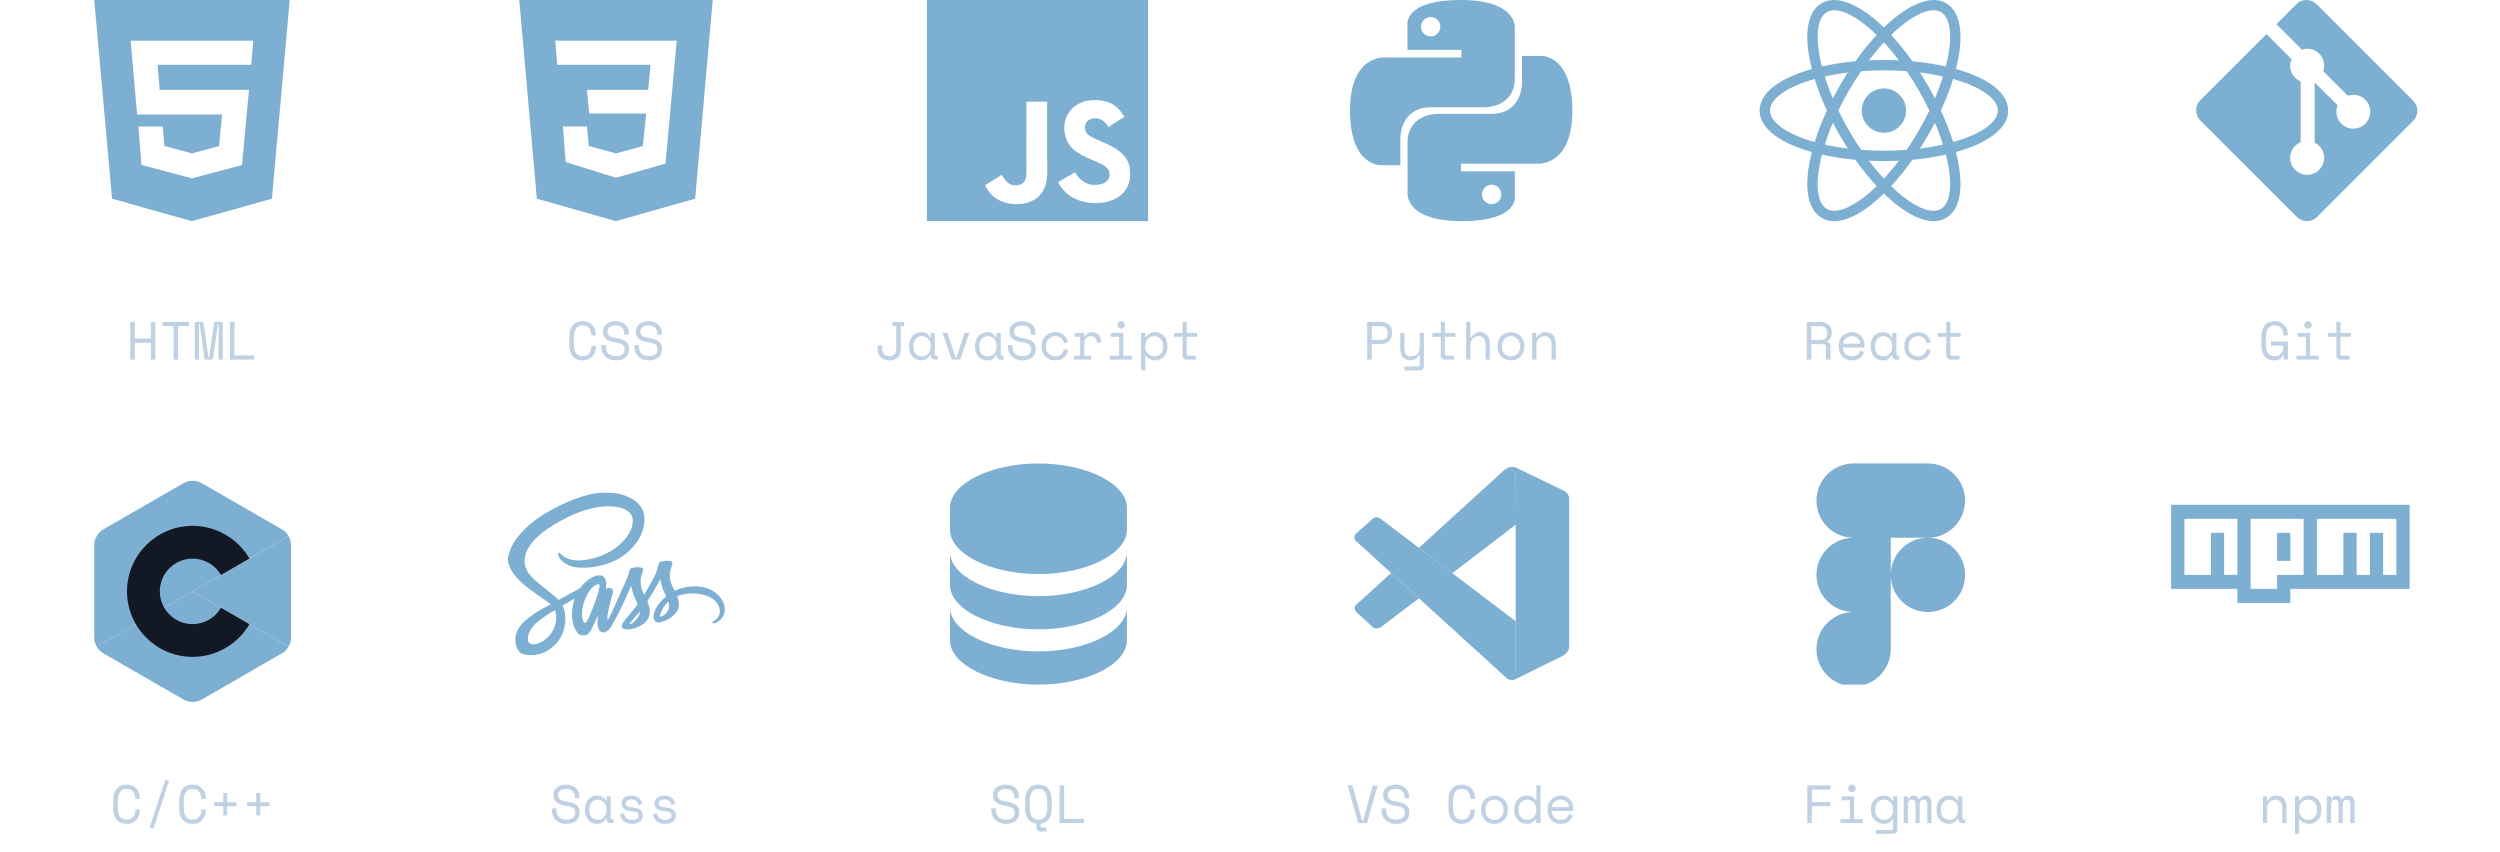 <svg width="1300" height="443" viewBox="0 0 1300 443" fill="none" xmlns="http://www.w3.org/2000/svg">
<path d="M67.755 167.4H70.107V176.08H78.451V167.4H80.803V187H78.451V178.264H70.107V187H67.755V167.4ZM84.535 167.4H98.311V169.584H92.6V187H90.248V169.584H84.535V167.4ZM101.288 167.4H105.768L108.4 185.992H108.736L111.368 167.4H115.848V187H113.664V168.408H113.328L110.696 187H106.44L103.808 168.408H103.472V187H101.288V167.4ZM119.581 167.4H121.933V184.816H132.181V187H119.581V167.4Z" fill="#BFD1E2"/>
<path d="M302.963 185.208C303.766 185.208 304.447 185.077 305.007 184.816C305.586 184.536 306.053 184.172 306.407 183.724C306.781 183.257 307.051 182.735 307.219 182.156C307.406 181.559 307.499 180.933 307.499 180.28V179.944H309.851V180.28C309.851 181.269 309.702 182.203 309.403 183.08C309.105 183.939 308.666 184.695 308.087 185.348C307.509 185.983 306.79 186.487 305.931 186.86C305.073 187.215 304.083 187.392 302.963 187.392C300.798 187.392 299.109 186.711 297.895 185.348C296.682 183.985 296.075 181.997 296.075 179.384V175.016C296.075 172.477 296.682 170.508 297.895 169.108C299.109 167.708 300.798 167.008 302.963 167.008C304.083 167.008 305.073 167.195 305.931 167.568C306.79 167.923 307.509 168.427 308.087 169.08C308.666 169.715 309.105 170.471 309.403 171.348C309.702 172.207 309.851 173.131 309.851 174.12V174.456H307.499V174.12C307.481 173.485 307.378 172.869 307.191 172.272C307.023 171.675 306.753 171.152 306.379 170.704C306.025 170.237 305.567 169.873 305.007 169.612C304.447 169.332 303.766 169.192 302.963 169.192C301.451 169.192 300.313 169.743 299.547 170.844C298.801 171.945 298.427 173.392 298.427 175.184V179.216C298.427 181.139 298.801 182.623 299.547 183.668C300.313 184.695 301.451 185.208 302.963 185.208ZM324.616 173.056C324.616 172.421 324.485 171.861 324.224 171.376C323.981 170.891 323.645 170.489 323.216 170.172C322.786 169.855 322.292 169.612 321.732 169.444C321.172 169.276 320.584 169.192 319.968 169.192C319.426 169.192 318.913 169.267 318.428 169.416C317.942 169.547 317.504 169.743 317.112 170.004C316.738 170.265 316.44 170.592 316.216 170.984C315.992 171.357 315.88 171.796 315.88 172.3V172.468C315.88 173.009 315.992 173.476 316.216 173.868C316.44 174.241 316.766 174.568 317.196 174.848C317.644 175.109 318.194 175.333 318.848 175.52C319.501 175.688 320.266 175.837 321.144 175.968C323.197 176.285 324.709 176.892 325.68 177.788C326.65 178.665 327.136 179.851 327.136 181.344V181.68C327.136 182.52 326.986 183.295 326.688 184.004C326.408 184.695 325.978 185.292 325.4 185.796C324.84 186.3 324.14 186.692 323.3 186.972C322.46 187.252 321.489 187.392 320.388 187.392C319.137 187.392 318.026 187.215 317.056 186.86C316.104 186.487 315.301 185.983 314.648 185.348C314.013 184.695 313.528 183.939 313.192 183.08C312.856 182.203 312.688 181.251 312.688 180.224V179.384H315.04V180.056C315.04 181.773 315.506 183.061 316.44 183.92C317.392 184.779 318.708 185.208 320.388 185.208C321.844 185.208 322.936 184.891 323.664 184.256C324.41 183.603 324.784 182.744 324.784 181.68V181.512C324.784 180.485 324.401 179.701 323.636 179.16C322.889 178.619 321.666 178.227 319.968 177.984C318.978 177.853 318.082 177.657 317.28 177.396C316.496 177.116 315.824 176.761 315.264 176.332C314.704 175.884 314.274 175.352 313.976 174.736C313.677 174.12 313.528 173.392 313.528 172.552V172.216C313.528 171.451 313.686 170.751 314.004 170.116C314.321 169.481 314.76 168.931 315.32 168.464C315.898 167.997 316.58 167.643 317.364 167.4C318.166 167.139 319.044 167.008 319.996 167.008C321.097 167.008 322.077 167.167 322.936 167.484C323.813 167.801 324.55 168.231 325.148 168.772C325.745 169.295 326.193 169.92 326.492 170.648C326.809 171.357 326.968 172.104 326.968 172.888V174.064H324.616V173.056ZM341.76 173.056C341.76 172.421 341.63 171.861 341.368 171.376C341.126 170.891 340.79 170.489 340.36 170.172C339.931 169.855 339.436 169.612 338.876 169.444C338.316 169.276 337.728 169.192 337.112 169.192C336.571 169.192 336.058 169.267 335.572 169.416C335.087 169.547 334.648 169.743 334.256 170.004C333.883 170.265 333.584 170.592 333.36 170.984C333.136 171.357 333.024 171.796 333.024 172.3V172.468C333.024 173.009 333.136 173.476 333.36 173.868C333.584 174.241 333.911 174.568 334.34 174.848C334.788 175.109 335.339 175.333 335.992 175.52C336.646 175.688 337.411 175.837 338.288 175.968C340.342 176.285 341.854 176.892 342.824 177.788C343.795 178.665 344.28 179.851 344.28 181.344V181.68C344.28 182.52 344.131 183.295 343.832 184.004C343.552 184.695 343.123 185.292 342.544 185.796C341.984 186.3 341.284 186.692 340.444 186.972C339.604 187.252 338.634 187.392 337.532 187.392C336.282 187.392 335.171 187.215 334.2 186.86C333.248 186.487 332.446 185.983 331.792 185.348C331.158 184.695 330.672 183.939 330.336 183.08C330 182.203 329.832 181.251 329.832 180.224V179.384H332.184V180.056C332.184 181.773 332.651 183.061 333.584 183.92C334.536 184.779 335.852 185.208 337.532 185.208C338.988 185.208 340.08 184.891 340.808 184.256C341.555 183.603 341.928 182.744 341.928 181.68V181.512C341.928 180.485 341.546 179.701 340.78 179.16C340.034 178.619 338.811 178.227 337.112 177.984C336.123 177.853 335.227 177.657 334.424 177.396C333.64 177.116 332.968 176.761 332.408 176.332C331.848 175.884 331.419 175.352 331.12 174.736C330.822 174.12 330.672 173.392 330.672 172.552V172.216C330.672 171.451 330.831 170.751 331.148 170.116C331.466 169.481 331.904 168.931 332.464 168.464C333.043 167.997 333.724 167.643 334.508 167.4C335.311 167.139 336.188 167.008 337.14 167.008C338.242 167.008 339.222 167.167 340.08 167.484C340.958 167.801 341.695 168.231 342.292 168.772C342.89 169.295 343.338 169.92 343.636 170.648C343.954 171.357 344.112 172.104 344.112 172.888V174.064H341.76V173.056Z" fill="#BFD1E2"/>
<path d="M468.417 181.12C468.417 183.155 467.913 184.713 466.905 185.796C465.916 186.86 464.46 187.392 462.537 187.392C460.615 187.392 459.093 186.86 457.973 185.796C456.872 184.713 456.321 183.155 456.321 181.12V179.608H458.673V181.12C458.673 182.352 458.991 183.341 459.625 184.088C460.26 184.835 461.231 185.208 462.537 185.208C463.844 185.208 464.759 184.835 465.281 184.088C465.804 183.341 466.065 182.352 466.065 181.12V169.584H464.049V167.4H470.097V169.584H468.417V181.12ZM483.938 184.648H483.602C483.154 185.581 482.529 186.272 481.726 186.72C480.942 187.168 480.111 187.392 479.234 187.392C478.319 187.392 477.47 187.243 476.686 186.944C475.902 186.627 475.211 186.169 474.614 185.572C474.035 184.956 473.578 184.209 473.242 183.332C472.906 182.455 472.738 181.437 472.738 180.28V179.832C472.738 178.693 472.906 177.685 473.242 176.808C473.578 175.931 474.035 175.193 474.614 174.596C475.211 173.98 475.902 173.513 476.686 173.196C477.47 172.879 478.301 172.72 479.178 172.72C480.13 172.72 480.989 172.935 481.754 173.364C482.538 173.775 483.154 174.419 483.602 175.296H483.938V173.112H486.122V184.144C486.122 184.704 486.374 184.984 486.878 184.984H487.578V187H486.094C485.459 187 484.937 186.795 484.526 186.384C484.134 185.973 483.938 185.451 483.938 184.816V184.648ZM479.458 185.32C480.111 185.32 480.709 185.199 481.25 184.956C481.81 184.713 482.286 184.368 482.678 183.92C483.07 183.472 483.378 182.94 483.602 182.324C483.826 181.689 483.938 180.989 483.938 180.224V179.888C483.938 179.141 483.826 178.46 483.602 177.844C483.378 177.209 483.061 176.668 482.65 176.22C482.258 175.772 481.782 175.427 481.222 175.184C480.681 174.923 480.093 174.792 479.458 174.792C478.805 174.792 478.207 174.913 477.666 175.156C477.125 175.399 476.649 175.744 476.238 176.192C475.846 176.621 475.538 177.153 475.314 177.788C475.09 178.404 474.978 179.085 474.978 179.832V180.28C474.978 181.867 475.389 183.108 476.21 184.004C477.05 184.881 478.133 185.32 479.458 185.32ZM499.262 187H494.95L490.106 173.112H492.682L496.938 185.992H497.274L501.53 173.112H504.106L499.262 187ZM518.227 184.648H517.891C517.443 185.581 516.818 186.272 516.015 186.72C515.231 187.168 514.4 187.392 513.523 187.392C512.608 187.392 511.759 187.243 510.975 186.944C510.191 186.627 509.5 186.169 508.903 185.572C508.324 184.956 507.867 184.209 507.531 183.332C507.195 182.455 507.027 181.437 507.027 180.28V179.832C507.027 178.693 507.195 177.685 507.531 176.808C507.867 175.931 508.324 175.193 508.903 174.596C509.5 173.98 510.191 173.513 510.975 173.196C511.759 172.879 512.59 172.72 513.467 172.72C514.419 172.72 515.278 172.935 516.043 173.364C516.827 173.775 517.443 174.419 517.891 175.296H518.227V173.112H520.411V184.144C520.411 184.704 520.663 184.984 521.167 184.984H521.867V187H520.383C519.748 187 519.226 186.795 518.815 186.384C518.423 185.973 518.227 185.451 518.227 184.816V184.648ZM513.747 185.32C514.4 185.32 514.998 185.199 515.539 184.956C516.099 184.713 516.575 184.368 516.967 183.92C517.359 183.472 517.667 182.94 517.891 182.324C518.115 181.689 518.227 180.989 518.227 180.224V179.888C518.227 179.141 518.115 178.46 517.891 177.844C517.667 177.209 517.35 176.668 516.939 176.22C516.547 175.772 516.071 175.427 515.511 175.184C514.97 174.923 514.382 174.792 513.747 174.792C513.094 174.792 512.496 174.913 511.955 175.156C511.414 175.399 510.938 175.744 510.527 176.192C510.135 176.621 509.827 177.153 509.603 177.788C509.379 178.404 509.267 179.085 509.267 179.832V180.28C509.267 181.867 509.678 183.108 510.499 184.004C511.339 184.881 512.422 185.32 513.747 185.32ZM536.043 173.056C536.043 172.421 535.913 171.861 535.651 171.376C535.409 170.891 535.073 170.489 534.643 170.172C534.214 169.855 533.719 169.612 533.159 169.444C532.599 169.276 532.011 169.192 531.395 169.192C530.854 169.192 530.341 169.267 529.855 169.416C529.37 169.547 528.931 169.743 528.539 170.004C528.166 170.265 527.867 170.592 527.643 170.984C527.419 171.357 527.307 171.796 527.307 172.3V172.468C527.307 173.009 527.419 173.476 527.643 173.868C527.867 174.241 528.194 174.568 528.623 174.848C529.071 175.109 529.622 175.333 530.275 175.52C530.929 175.688 531.694 175.837 532.571 175.968C534.625 176.285 536.137 176.892 537.107 177.788C538.078 178.665 538.563 179.851 538.563 181.344V181.68C538.563 182.52 538.414 183.295 538.115 184.004C537.835 184.695 537.406 185.292 536.827 185.796C536.267 186.3 535.567 186.692 534.727 186.972C533.887 187.252 532.917 187.392 531.815 187.392C530.565 187.392 529.454 187.215 528.483 186.86C527.531 186.487 526.729 185.983 526.075 185.348C525.441 184.695 524.955 183.939 524.619 183.08C524.283 182.203 524.115 181.251 524.115 180.224V179.384H526.467V180.056C526.467 181.773 526.934 183.061 527.867 183.92C528.819 184.779 530.135 185.208 531.815 185.208C533.271 185.208 534.363 184.891 535.091 184.256C535.838 183.603 536.211 182.744 536.211 181.68V181.512C536.211 180.485 535.829 179.701 535.063 179.16C534.317 178.619 533.094 178.227 531.395 177.984C530.406 177.853 529.51 177.657 528.707 177.396C527.923 177.116 527.251 176.761 526.691 176.332C526.131 175.884 525.702 175.352 525.403 174.736C525.105 174.12 524.955 173.392 524.955 172.552V172.216C524.955 171.451 525.114 170.751 525.431 170.116C525.749 169.481 526.187 168.931 526.747 168.464C527.326 167.997 528.007 167.643 528.791 167.4C529.594 167.139 530.471 167.008 531.423 167.008C532.525 167.008 533.505 167.167 534.363 167.484C535.241 167.801 535.978 168.231 536.575 168.772C537.173 169.295 537.621 169.92 537.919 170.648C538.237 171.357 538.395 172.104 538.395 172.888V174.064H536.043V173.056ZM555.428 182.072C555.279 182.837 555.017 183.547 554.644 184.2C554.289 184.853 553.832 185.423 553.272 185.908C552.712 186.375 552.059 186.739 551.312 187C550.565 187.261 549.735 187.392 548.82 187.392C547.849 187.392 546.925 187.233 546.048 186.916C545.189 186.599 544.433 186.141 543.78 185.544C543.127 184.928 542.604 184.181 542.212 183.304C541.839 182.427 541.652 181.419 541.652 180.28V179.944C541.652 178.824 541.839 177.816 542.212 176.92C542.604 176.024 543.127 175.268 543.78 174.652C544.433 174.036 545.189 173.56 546.048 173.224C546.925 172.888 547.849 172.72 548.82 172.72C549.697 172.72 550.509 172.851 551.256 173.112C552.003 173.373 552.656 173.747 553.216 174.232C553.795 174.699 554.261 175.259 554.616 175.912C554.989 176.565 555.241 177.275 555.372 178.04L553.188 178.544C553.132 178.059 552.992 177.592 552.768 177.144C552.563 176.677 552.273 176.276 551.9 175.94C551.545 175.585 551.107 175.305 550.584 175.1C550.061 174.895 549.455 174.792 548.764 174.792C548.092 174.792 547.457 174.923 546.86 175.184C546.281 175.427 545.768 175.781 545.32 176.248C544.872 176.696 544.517 177.237 544.256 177.872C544.013 178.507 543.892 179.197 543.892 179.944V180.28C543.892 181.064 544.013 181.773 544.256 182.408C544.517 183.024 544.872 183.547 545.32 183.976C545.768 184.405 546.291 184.741 546.888 184.984C547.485 185.208 548.129 185.32 548.82 185.32C549.511 185.32 550.108 185.217 550.612 185.012C551.135 184.788 551.573 184.508 551.928 184.172C552.301 183.817 552.591 183.416 552.796 182.968C553.02 182.52 553.169 182.053 553.244 181.568L555.428 182.072ZM558.797 173.112H563.837V174.96H564.173C564.527 174.195 565.031 173.635 565.685 173.28C566.338 172.907 567.085 172.72 567.925 172.72C569.325 172.72 570.454 173.177 571.313 174.092C572.171 175.007 572.629 176.341 572.685 178.096L570.389 178.432C570.389 177.144 570.081 176.22 569.465 175.66C568.849 175.081 568.093 174.792 567.197 174.792C566.618 174.792 566.114 174.904 565.685 175.128C565.274 175.352 564.929 175.66 564.649 176.052C564.369 176.444 564.163 176.901 564.033 177.424C563.902 177.947 563.837 178.507 563.837 179.104V184.984H567.365V187H558.461V184.984H561.653V175.128H558.797V173.112ZM581.037 168.968C581.037 168.427 581.224 167.969 581.597 167.596C581.989 167.204 582.456 167.008 582.997 167.008C583.538 167.008 583.996 167.204 584.369 167.596C584.761 167.969 584.957 168.427 584.957 168.968C584.957 169.509 584.761 169.976 584.369 170.368C583.996 170.741 583.538 170.928 582.997 170.928C582.456 170.928 581.989 170.741 581.597 170.368C581.224 169.976 581.037 169.509 581.037 168.968ZM577.061 184.984H581.933V175.128H577.565V173.112H584.117V184.984H588.653V187H577.061V184.984ZM595.55 192.6H593.366V173.112H595.55V175.296H595.886C596.371 174.456 597.043 173.821 597.902 173.392C598.76 172.944 599.694 172.72 600.702 172.72C601.56 172.72 602.372 172.879 603.138 173.196C603.903 173.513 604.575 173.971 605.154 174.568C605.751 175.165 606.218 175.903 606.554 176.78C606.908 177.657 607.086 178.656 607.086 179.776V180.336C607.086 181.475 606.918 182.483 606.582 183.36C606.246 184.237 605.779 184.975 605.182 185.572C604.603 186.169 603.922 186.627 603.138 186.944C602.354 187.243 601.523 187.392 600.646 187.392C600.198 187.392 599.74 187.336 599.274 187.224C598.807 187.131 598.359 186.981 597.93 186.776C597.519 186.552 597.136 186.291 596.782 185.992C596.427 185.675 596.128 185.301 595.886 184.872H595.55V192.6ZM600.198 185.32C600.87 185.32 601.486 185.208 602.046 184.984C602.606 184.741 603.091 184.405 603.502 183.976C603.931 183.547 604.258 183.024 604.482 182.408C604.724 181.792 604.846 181.101 604.846 180.336V179.776C604.846 179.029 604.724 178.357 604.482 177.76C604.258 177.144 603.931 176.621 603.502 176.192C603.091 175.744 602.596 175.399 602.018 175.156C601.458 174.913 600.851 174.792 600.198 174.792C599.544 174.792 598.938 174.923 598.378 175.184C597.818 175.427 597.323 175.772 596.894 176.22C596.483 176.668 596.156 177.209 595.914 177.844C595.671 178.46 595.55 179.141 595.55 179.888V180.224C595.55 180.989 595.671 181.689 595.914 182.324C596.156 182.94 596.483 183.472 596.894 183.92C597.323 184.368 597.818 184.713 598.378 184.956C598.938 185.199 599.544 185.32 600.198 185.32ZM610.538 173.112H614.906V167.4H617.09V173.112H622.466V175.128H617.09V184.144C617.09 184.704 617.342 184.984 617.846 184.984H621.794V187H617.062C616.427 187 615.905 186.795 615.494 186.384C615.102 185.973 614.906 185.451 614.906 184.816V175.128H610.538V173.112Z" fill="#BFD1E2"/>
<path d="M713.298 178.936V187H710.946V167.4H717.946C718.954 167.4 719.832 167.549 720.578 167.848C721.325 168.128 721.941 168.511 722.426 168.996C722.93 169.481 723.304 170.051 723.546 170.704C723.808 171.339 723.938 172.011 723.938 172.72V173.56C723.938 174.269 723.808 174.951 723.546 175.604C723.304 176.257 722.93 176.836 722.426 177.34C721.922 177.825 721.297 178.217 720.55 178.516C719.804 178.796 718.936 178.936 717.946 178.936H713.298ZM713.298 176.752H717.666C720.28 176.752 721.586 175.632 721.586 173.392V172.888C721.586 171.899 721.26 171.105 720.606 170.508C719.972 169.892 718.992 169.584 717.666 169.584H713.298V176.752ZM738.227 184.48H737.891C737.443 185.376 736.855 186.085 736.127 186.608C735.399 187.131 734.475 187.392 733.355 187.392C732.59 187.392 731.88 187.261 731.227 187C730.592 186.757 730.042 186.384 729.575 185.88C729.127 185.376 728.772 184.751 728.511 184.004C728.268 183.257 728.147 182.389 728.147 181.4V173.112H730.331V181.12C730.331 182.576 730.63 183.64 731.227 184.312C731.824 184.984 732.739 185.32 733.971 185.32C735.296 185.32 736.332 184.872 737.079 183.976C737.844 183.061 738.227 181.848 738.227 180.336V173.112H740.411V190.416C740.411 191.051 740.206 191.573 739.795 191.984C739.403 192.395 738.89 192.6 738.255 192.6H730.331V190.584H737.471C737.975 190.584 738.227 190.304 738.227 189.744V184.48ZM744.815 173.112H749.183V167.4H751.367V173.112H756.743V175.128H751.367V184.144C751.367 184.704 751.619 184.984 752.123 184.984H756.071V187H751.339C750.705 187 750.182 186.795 749.771 186.384C749.379 185.973 749.183 185.451 749.183 184.816V175.128H744.815V173.112ZM764.62 187H762.436V167.4H764.62V175.632H764.956C765.385 174.736 765.983 174.027 766.748 173.504C767.532 172.981 768.484 172.72 769.604 172.72C771.116 172.72 772.339 173.224 773.272 174.232C774.224 175.221 774.7 176.715 774.7 178.712V187H772.516V179.16C772.516 177.704 772.189 176.612 771.536 175.884C770.883 175.156 769.996 174.792 768.876 174.792C767.551 174.792 766.505 175.249 765.74 176.164C764.993 177.06 764.62 178.264 764.62 179.776V187ZM792.685 180.224C792.685 181.381 792.489 182.408 792.097 183.304C791.723 184.181 791.219 184.928 790.585 185.544C789.95 186.141 789.203 186.599 788.345 186.916C787.505 187.233 786.627 187.392 785.713 187.392C784.779 187.392 783.893 187.233 783.053 186.916C782.213 186.599 781.475 186.141 780.841 185.544C780.206 184.928 779.693 184.181 779.301 183.304C778.927 182.408 778.741 181.381 778.741 180.224V179.888C778.741 178.749 778.927 177.741 779.301 176.864C779.693 175.968 780.206 175.212 780.841 174.596C781.494 173.98 782.241 173.513 783.081 173.196C783.921 172.879 784.798 172.72 785.713 172.72C786.627 172.72 787.505 172.879 788.345 173.196C789.185 173.513 789.922 173.98 790.557 174.596C791.21 175.212 791.723 175.968 792.097 176.864C792.489 177.741 792.685 178.749 792.685 179.888V180.224ZM785.713 185.32C786.385 185.32 787.001 185.208 787.561 184.984C788.139 184.741 788.643 184.396 789.073 183.948C789.502 183.5 789.838 182.968 790.081 182.352C790.323 181.717 790.445 181.008 790.445 180.224V179.888C790.445 179.141 790.323 178.46 790.081 177.844C789.838 177.209 789.502 176.668 789.073 176.22C788.643 175.772 788.139 175.427 787.561 175.184C786.982 174.923 786.366 174.792 785.713 174.792C785.059 174.792 784.443 174.923 783.865 175.184C783.286 175.427 782.782 175.772 782.353 176.22C781.923 176.668 781.587 177.209 781.345 177.844C781.102 178.46 780.981 179.141 780.981 179.888V180.224C780.981 181.008 781.102 181.717 781.345 182.352C781.587 182.968 781.923 183.5 782.353 183.948C782.782 184.396 783.277 184.741 783.837 184.984C784.415 185.208 785.041 185.32 785.713 185.32ZM798.909 187H796.725V173.112H798.909V175.464H799.245C800.104 173.635 801.597 172.72 803.725 172.72C805.33 172.72 806.609 173.224 807.561 174.232C808.513 175.221 808.989 176.715 808.989 178.712V187H806.805V179.16C806.805 177.704 806.478 176.612 805.825 175.884C805.172 175.156 804.285 174.792 803.165 174.792C801.84 174.792 800.794 175.249 800.029 176.164C799.282 177.06 798.909 178.264 798.909 179.776V187Z" fill="#BFD1E2"/>
<path d="M951.839 187H949.487V180.448C949.487 179.963 949.375 179.589 949.151 179.328C948.927 179.067 948.535 178.936 947.975 178.936H941.871V187H939.519V167.4H946.519C947.527 167.4 948.404 167.549 949.151 167.848C949.897 168.128 950.513 168.511 950.999 168.996C951.503 169.481 951.876 170.051 952.119 170.704C952.38 171.339 952.511 172.011 952.511 172.72V173.56C952.511 174.288 952.305 175.016 951.895 175.744C951.503 176.472 950.887 177.032 950.047 177.424V177.76C950.607 177.853 951.045 178.077 951.363 178.432C951.68 178.787 951.839 179.291 951.839 179.944V187ZM941.871 176.752H946.239C947.564 176.752 948.544 176.472 949.179 175.912C949.832 175.333 950.159 174.493 950.159 173.392V172.888C950.159 171.899 949.832 171.105 949.179 170.508C948.544 169.892 947.564 169.584 946.239 169.584H941.871V176.752ZM958.315 180.728C958.371 182.109 958.801 183.22 959.603 184.06C960.406 184.9 961.526 185.32 962.963 185.32C963.617 185.32 964.186 185.245 964.671 185.096C965.157 184.947 965.567 184.741 965.903 184.48C966.258 184.219 966.538 183.92 966.743 183.584C966.967 183.229 967.145 182.856 967.275 182.464L969.347 183.024C968.955 184.312 968.227 185.367 967.163 186.188C966.118 186.991 964.699 187.392 962.907 187.392C961.918 187.392 961.003 187.224 960.163 186.888C959.342 186.533 958.633 186.039 958.035 185.404C957.438 184.769 956.971 184.013 956.635 183.136C956.299 182.259 956.131 181.288 956.131 180.224V179.552C956.131 178.581 956.299 177.676 956.635 176.836C956.99 175.996 957.475 175.277 958.091 174.68C958.707 174.064 959.426 173.588 960.247 173.252C961.087 172.897 961.993 172.72 962.963 172.72C964.102 172.72 965.082 172.935 965.903 173.364C966.743 173.775 967.425 174.288 967.947 174.904C968.489 175.52 968.881 176.192 969.123 176.92C969.385 177.648 969.515 178.32 969.515 178.936V180.728H958.315ZM962.963 174.792C962.347 174.792 961.769 174.895 961.227 175.1C960.705 175.287 960.238 175.557 959.827 175.912C959.435 176.267 959.109 176.687 958.847 177.172C958.605 177.639 958.446 178.152 958.371 178.712H967.331C967.294 178.115 967.145 177.573 966.883 177.088C966.641 176.603 966.314 176.192 965.903 175.856C965.511 175.52 965.054 175.259 964.531 175.072C964.027 174.885 963.505 174.792 962.963 174.792ZM983.944 184.648H983.608C983.16 185.581 982.534 186.272 981.732 186.72C980.948 187.168 980.117 187.392 979.24 187.392C978.325 187.392 977.476 187.243 976.692 186.944C975.908 186.627 975.217 186.169 974.62 185.572C974.041 184.956 973.584 184.209 973.248 183.332C972.912 182.455 972.744 181.437 972.744 180.28V179.832C972.744 178.693 972.912 177.685 973.248 176.808C973.584 175.931 974.041 175.193 974.62 174.596C975.217 173.98 975.908 173.513 976.692 173.196C977.476 172.879 978.306 172.72 979.184 172.72C980.136 172.72 980.994 172.935 981.76 173.364C982.544 173.775 983.16 174.419 983.608 175.296H983.944V173.112H986.128V184.144C986.128 184.704 986.38 184.984 986.884 184.984H987.584V187H986.1C985.465 187 984.942 186.795 984.532 186.384C984.14 185.973 983.944 185.451 983.944 184.816V184.648ZM979.464 185.32C980.117 185.32 980.714 185.199 981.256 184.956C981.816 184.713 982.292 184.368 982.684 183.92C983.076 183.472 983.384 182.94 983.608 182.324C983.832 181.689 983.944 180.989 983.944 180.224V179.888C983.944 179.141 983.832 178.46 983.608 177.844C983.384 177.209 983.066 176.668 982.656 176.22C982.264 175.772 981.788 175.427 981.228 175.184C980.686 174.923 980.098 174.792 979.464 174.792C978.81 174.792 978.213 174.913 977.672 175.156C977.13 175.399 976.654 175.744 976.244 176.192C975.852 176.621 975.544 177.153 975.32 177.788C975.096 178.404 974.984 179.085 974.984 179.832V180.28C974.984 181.867 975.394 183.108 976.216 184.004C977.056 184.881 978.138 185.32 979.464 185.32ZM1004 182.072C1003.85 182.837 1003.59 183.547 1003.22 184.2C1002.86 184.853 1002.4 185.423 1001.84 185.908C1001.28 186.375 1000.63 186.739 999.884 187C999.138 187.261 998.307 187.392 997.392 187.392C996.422 187.392 995.498 187.233 994.62 186.916C993.762 186.599 993.006 186.141 992.352 185.544C991.699 184.928 991.176 184.181 990.784 183.304C990.411 182.427 990.224 181.419 990.224 180.28V179.944C990.224 178.824 990.411 177.816 990.784 176.92C991.176 176.024 991.699 175.268 992.352 174.652C993.006 174.036 993.762 173.56 994.62 173.224C995.498 172.888 996.422 172.72 997.392 172.72C998.27 172.72 999.082 172.851 999.828 173.112C1000.57 173.373 1001.23 173.747 1001.79 174.232C1002.37 174.699 1002.83 175.259 1003.19 175.912C1003.56 176.565 1003.81 177.275 1003.94 178.04L1001.76 178.544C1001.7 178.059 1001.56 177.592 1001.34 177.144C1001.13 176.677 1000.85 176.276 1000.47 175.94C1000.12 175.585 999.679 175.305 999.156 175.1C998.634 174.895 998.027 174.792 997.336 174.792C996.664 174.792 996.03 174.923 995.432 175.184C994.854 175.427 994.34 175.781 993.892 176.248C993.444 176.696 993.09 177.237 992.828 177.872C992.586 178.507 992.464 179.197 992.464 179.944V180.28C992.464 181.064 992.586 181.773 992.828 182.408C993.09 183.024 993.444 183.547 993.892 183.976C994.34 184.405 994.863 184.741 995.46 184.984C996.058 185.208 996.702 185.32 997.392 185.32C998.083 185.32 998.68 185.217 999.184 185.012C999.707 184.788 1000.15 184.508 1000.5 184.172C1000.87 183.817 1001.16 183.416 1001.37 182.968C1001.59 182.52 1001.74 182.053 1001.82 181.568L1004 182.072ZM1007.68 173.112H1012.04V167.4H1014.23V173.112H1019.6V175.128H1014.23V184.144C1014.23 184.704 1014.48 184.984 1014.98 184.984H1018.93V187H1014.2C1013.57 187 1013.04 186.795 1012.63 186.384C1012.24 185.973 1012.04 185.451 1012.04 184.816V175.128H1007.68V173.112Z" fill="#BFD1E2"/>
<path d="M1180.98 177.592H1189.71V187H1187.53V184.648H1187.19C1186.87 185.469 1186.31 186.132 1185.51 186.636C1184.71 187.14 1183.78 187.392 1182.71 187.392C1180.6 187.392 1178.94 186.711 1177.73 185.348C1176.53 183.985 1175.94 181.997 1175.94 179.384V175.016C1175.94 172.477 1176.54 170.508 1177.76 169.108C1178.97 167.708 1180.66 167.008 1182.82 167.008C1183.94 167.008 1184.93 167.195 1185.79 167.568C1186.65 167.923 1187.37 168.427 1187.95 169.08C1188.53 169.715 1188.96 170.471 1189.26 171.348C1189.56 172.207 1189.71 173.131 1189.71 174.12V174.456H1187.36V174.12C1187.36 173.485 1187.27 172.869 1187.08 172.272C1186.91 171.675 1186.64 171.152 1186.27 170.704C1185.91 170.237 1185.45 169.873 1184.87 169.612C1184.31 169.332 1183.63 169.192 1182.82 169.192C1181.31 169.192 1180.17 169.743 1179.41 170.844C1178.66 171.945 1178.29 173.392 1178.29 175.184V179.216C1178.29 181.139 1178.66 182.623 1179.41 183.668C1180.17 184.695 1181.33 185.208 1182.88 185.208C1184.28 185.208 1185.37 184.76 1186.16 183.864C1186.96 182.968 1187.36 181.717 1187.36 180.112V179.776H1180.98V177.592ZM1198.18 168.968C1198.18 168.427 1198.36 167.969 1198.74 167.596C1199.13 167.204 1199.59 167.008 1200.14 167.008C1200.68 167.008 1201.13 167.204 1201.51 167.596C1201.9 167.969 1202.1 168.427 1202.1 168.968C1202.1 169.509 1201.9 169.976 1201.51 170.368C1201.13 170.741 1200.68 170.928 1200.14 170.928C1199.59 170.928 1199.13 170.741 1198.74 170.368C1198.36 169.976 1198.18 169.509 1198.18 168.968ZM1194.2 184.984H1199.07V175.128H1194.7V173.112H1201.26V184.984H1205.79V187H1194.2V184.984ZM1210.53 173.112H1214.9V167.4H1217.08V173.112H1222.46V175.128H1217.08V184.144C1217.08 184.704 1217.34 184.984 1217.84 184.984H1221.79V187H1217.06C1216.42 187 1215.9 186.795 1215.49 186.384C1215.1 185.973 1214.9 185.451 1214.9 184.816V175.128H1210.53V173.112Z" fill="#BFD1E2"/>
<path d="M65.819 426.208C66.621 426.208 67.303 426.077 67.863 425.816C68.441 425.536 68.908 425.172 69.263 424.724C69.636 424.257 69.907 423.735 70.075 423.156C70.261 422.559 70.355 421.933 70.355 421.28V420.944H72.707V421.28C72.707 422.269 72.557 423.203 72.259 424.08C71.96 424.939 71.521 425.695 70.943 426.348C70.364 426.983 69.645 427.487 68.787 427.86C67.928 428.215 66.939 428.392 65.819 428.392C63.653 428.392 61.964 427.711 60.751 426.348C59.537 424.985 58.931 422.997 58.931 420.384V416.016C58.931 413.477 59.537 411.508 60.751 410.108C61.964 408.708 63.653 408.008 65.819 408.008C66.939 408.008 67.928 408.195 68.787 408.568C69.645 408.923 70.364 409.427 70.943 410.08C71.521 410.715 71.96 411.471 72.259 412.348C72.557 413.207 72.707 414.131 72.707 415.12V415.456H70.355V415.12C70.336 414.485 70.233 413.869 70.047 413.272C69.879 412.675 69.608 412.152 69.235 411.704C68.88 411.237 68.423 410.873 67.863 410.612C67.303 410.332 66.621 410.192 65.819 410.192C64.307 410.192 63.168 410.743 62.403 411.844C61.656 412.945 61.283 414.392 61.283 416.184V420.216C61.283 422.139 61.656 423.623 62.403 424.668C63.168 425.695 64.307 426.208 65.819 426.208ZM85.959 405.432L87.919 406.048L79.771 430.968L77.783 430.352L85.959 405.432ZM100.108 426.208C100.91 426.208 101.592 426.077 102.152 425.816C102.73 425.536 103.197 425.172 103.552 424.724C103.925 424.257 104.196 423.735 104.364 423.156C104.55 422.559 104.644 421.933 104.644 421.28V420.944H106.996V421.28C106.996 422.269 106.846 423.203 106.548 424.08C106.249 424.939 105.81 425.695 105.232 426.348C104.653 426.983 103.934 427.487 103.076 427.86C102.217 428.215 101.228 428.392 100.108 428.392C97.942 428.392 96.253 427.711 95.04 426.348C93.826 424.985 93.22 422.997 93.22 420.384V416.016C93.22 413.477 93.826 411.508 95.04 410.108C96.253 408.708 97.942 408.008 100.108 408.008C101.228 408.008 102.217 408.195 103.076 408.568C103.934 408.923 104.653 409.427 105.232 410.08C105.81 410.715 106.249 411.471 106.548 412.348C106.846 413.207 106.996 414.131 106.996 415.12V415.456H104.644V415.12C104.625 414.485 104.522 413.869 104.336 413.272C104.168 412.675 103.897 412.152 103.524 411.704C103.169 411.237 102.712 410.873 102.152 410.612C101.592 410.332 100.91 410.192 100.108 410.192C98.596 410.192 97.457 410.743 96.692 411.844C95.945 412.945 95.572 414.392 95.572 416.184V420.216C95.572 422.139 95.945 423.623 96.692 424.668C97.457 425.695 98.596 426.208 100.108 426.208ZM111.288 417.192H116.132V412.348H118.148V417.192H122.992V419.208H118.148V424.052H116.132V419.208H111.288V417.192ZM128.433 417.192H133.277V412.348H135.293V417.192H140.137V419.208H135.293V424.052H133.277V419.208H128.433V417.192Z" fill="#BFD1E2"/>
<g clip-path="url(#clip0_11_148)">
<path fill-rule="evenodd" clip-rule="evenodd" d="M150.017 336.25C150.823 334.865 151.32 333.293 151.32 331.889V283.111C151.32 281.707 150.823 280.144 150.017 278.75L100.16 307.5L150.017 336.25Z" fill="#7CAFD1"/>
<path fill-rule="evenodd" clip-rule="evenodd" d="M104.592 363.942L146.888 339.554C148.106 338.852 149.212 337.635 150.017 336.25L100.16 307.5L50.303 336.25C51.108 337.635 52.214 338.852 53.432 339.554L95.728 363.942C98.164 365.346 102.146 365.346 104.592 363.942Z" fill="#7CAFD1"/>
<path fill-rule="evenodd" clip-rule="evenodd" d="M150.017 278.75C149.211 277.365 148.106 276.148 146.888 275.446L104.592 251.058C102.156 249.654 98.164 249.654 95.728 251.058L53.432 275.446C50.996 276.85 49 280.304 49 283.111V331.889C49 333.293 49.497 334.856 50.302 336.25L100.16 307.5L150.017 278.75Z" fill="#7CAFD1"/>
<path fill-rule="evenodd" clip-rule="evenodd" d="M100.16 341.566C81.354 341.566 66.053 326.283 66.053 307.5C66.053 288.717 81.354 273.434 100.16 273.434C112.294 273.434 123.613 279.957 129.694 290.458L114.936 298.993C111.891 293.733 106.232 290.477 100.16 290.477C90.752 290.477 83.106 298.113 83.106 307.509C83.106 316.896 90.752 324.542 100.16 324.542C106.232 324.542 111.891 321.276 114.936 316.026L129.694 324.561C123.613 335.043 112.294 341.566 100.16 341.566Z" fill="#121824"/>
</g>
<path d="M298.899 414.056C298.899 413.421 298.768 412.861 298.507 412.376C298.264 411.891 297.928 411.489 297.499 411.172C297.07 410.855 296.575 410.612 296.015 410.444C295.455 410.276 294.867 410.192 294.251 410.192C293.71 410.192 293.196 410.267 292.711 410.416C292.226 410.547 291.787 410.743 291.395 411.004C291.022 411.265 290.723 411.592 290.499 411.984C290.275 412.357 290.163 412.796 290.163 413.3V413.468C290.163 414.009 290.275 414.476 290.499 414.868C290.723 415.241 291.05 415.568 291.479 415.848C291.927 416.109 292.478 416.333 293.131 416.52C293.784 416.688 294.55 416.837 295.427 416.968C297.48 417.285 298.992 417.892 299.963 418.788C300.934 419.665 301.419 420.851 301.419 422.344V422.68C301.419 423.52 301.27 424.295 300.971 425.004C300.691 425.695 300.262 426.292 299.683 426.796C299.123 427.3 298.423 427.692 297.583 427.972C296.743 428.252 295.772 428.392 294.671 428.392C293.42 428.392 292.31 428.215 291.339 427.86C290.387 427.487 289.584 426.983 288.931 426.348C288.296 425.695 287.811 424.939 287.475 424.08C287.139 423.203 286.971 422.251 286.971 421.224V420.384H289.323V421.056C289.323 422.773 289.79 424.061 290.723 424.92C291.675 425.779 292.991 426.208 294.671 426.208C296.127 426.208 297.219 425.891 297.947 425.256C298.694 424.603 299.067 423.744 299.067 422.68V422.512C299.067 421.485 298.684 420.701 297.919 420.16C297.172 419.619 295.95 419.227 294.251 418.984C293.262 418.853 292.366 418.657 291.563 418.396C290.779 418.116 290.107 417.761 289.547 417.332C288.987 416.884 288.558 416.352 288.259 415.736C287.96 415.12 287.811 414.392 287.811 413.552V413.216C287.811 412.451 287.97 411.751 288.287 411.116C288.604 410.481 289.043 409.931 289.603 409.464C290.182 408.997 290.863 408.643 291.647 408.4C292.45 408.139 293.327 408.008 294.279 408.008C295.38 408.008 296.36 408.167 297.219 408.484C298.096 408.801 298.834 409.231 299.431 409.772C300.028 410.295 300.476 410.92 300.775 411.648C301.092 412.357 301.251 413.104 301.251 413.888V415.064H298.899V414.056ZM315.371 425.648H315.035C314.587 426.581 313.962 427.272 313.159 427.72C312.375 428.168 311.545 428.392 310.667 428.392C309.753 428.392 308.903 428.243 308.119 427.944C307.335 427.627 306.645 427.169 306.047 426.572C305.469 425.956 305.011 425.209 304.675 424.332C304.339 423.455 304.171 422.437 304.171 421.28V420.832C304.171 419.693 304.339 418.685 304.675 417.808C305.011 416.931 305.469 416.193 306.047 415.596C306.645 414.98 307.335 414.513 308.119 414.196C308.903 413.879 309.734 413.72 310.611 413.72C311.563 413.72 312.422 413.935 313.187 414.364C313.971 414.775 314.587 415.419 315.035 416.296H315.371V414.112H317.555V425.144C317.555 425.704 317.807 425.984 318.311 425.984H319.011V428H317.527C316.893 428 316.37 427.795 315.959 427.384C315.567 426.973 315.371 426.451 315.371 425.816V425.648ZM310.891 426.32C311.545 426.32 312.142 426.199 312.683 425.956C313.243 425.713 313.719 425.368 314.111 424.92C314.503 424.472 314.811 423.94 315.035 423.324C315.259 422.689 315.371 421.989 315.371 421.224V420.888C315.371 420.141 315.259 419.46 315.035 418.844C314.811 418.209 314.494 417.668 314.083 417.22C313.691 416.772 313.215 416.427 312.655 416.184C312.114 415.923 311.526 415.792 310.891 415.792C310.238 415.792 309.641 415.913 309.099 416.156C308.558 416.399 308.082 416.744 307.671 417.192C307.279 417.621 306.971 418.153 306.747 418.788C306.523 419.404 306.411 420.085 306.411 420.832V421.28C306.411 422.867 306.822 424.108 307.643 425.004C308.483 425.881 309.566 426.32 310.891 426.32ZM325.32 417.696C325.32 418.368 325.6 418.881 326.16 419.236C326.739 419.591 327.784 419.824 329.296 419.936C330.92 420.067 332.152 420.459 332.992 421.112C333.851 421.747 334.28 422.68 334.28 423.912V424.08C334.28 424.752 334.14 425.359 333.86 425.9C333.599 426.423 333.225 426.871 332.74 427.244C332.273 427.617 331.695 427.897 331.004 428.084C330.332 428.289 329.595 428.392 328.792 428.392C327.709 428.392 326.776 428.252 325.992 427.972C325.227 427.673 324.583 427.291 324.06 426.824C323.556 426.339 323.173 425.797 322.912 425.2C322.651 424.584 322.501 423.968 322.464 423.352L324.536 422.848C324.629 423.912 325.04 424.771 325.768 425.424C326.496 426.059 327.467 426.376 328.68 426.376C329.707 426.376 330.528 426.18 331.144 425.788C331.779 425.377 332.096 424.808 332.096 424.08C332.096 423.296 331.788 422.736 331.172 422.4C330.556 422.064 329.557 421.849 328.176 421.756C326.571 421.644 325.339 421.271 324.48 420.636C323.621 420.001 323.192 419.077 323.192 417.864V417.696C323.192 417.043 323.332 416.473 323.612 415.988C323.892 415.484 324.265 415.064 324.732 414.728C325.217 414.392 325.759 414.14 326.356 413.972C326.953 413.804 327.579 413.72 328.232 413.72C329.147 413.72 329.949 413.851 330.64 414.112C331.331 414.355 331.909 414.681 332.376 415.092C332.843 415.484 333.197 415.941 333.44 416.464C333.701 416.987 333.869 417.509 333.944 418.032L331.872 418.536C331.779 417.64 331.415 416.94 330.78 416.436C330.164 415.932 329.352 415.68 328.344 415.68C327.952 415.68 327.569 415.727 327.196 415.82C326.841 415.895 326.524 416.016 326.244 416.184C325.964 416.352 325.74 416.567 325.572 416.828C325.404 417.071 325.32 417.36 325.32 417.696ZM342.465 417.696C342.465 418.368 342.745 418.881 343.305 419.236C343.883 419.591 344.929 419.824 346.441 419.936C348.065 420.067 349.297 420.459 350.137 421.112C350.995 421.747 351.425 422.68 351.425 423.912V424.08C351.425 424.752 351.285 425.359 351.005 425.9C350.743 426.423 350.37 426.871 349.885 427.244C349.418 427.617 348.839 427.897 348.149 428.084C347.477 428.289 346.739 428.392 345.937 428.392C344.854 428.392 343.921 428.252 343.137 427.972C342.371 427.673 341.727 427.291 341.205 426.824C340.701 426.339 340.318 425.797 340.057 425.2C339.795 424.584 339.646 423.968 339.609 423.352L341.681 422.848C341.774 423.912 342.185 424.771 342.913 425.424C343.641 426.059 344.611 426.376 345.825 426.376C346.851 426.376 347.673 426.18 348.289 425.788C348.923 425.377 349.241 424.808 349.241 424.08C349.241 423.296 348.933 422.736 348.317 422.4C347.701 422.064 346.702 421.849 345.321 421.756C343.715 421.644 342.483 421.271 341.625 420.636C340.766 420.001 340.337 419.077 340.337 417.864V417.696C340.337 417.043 340.477 416.473 340.757 415.988C341.037 415.484 341.41 415.064 341.877 414.728C342.362 414.392 342.903 414.14 343.501 413.972C344.098 413.804 344.723 413.72 345.377 413.72C346.291 413.72 347.094 413.851 347.785 414.112C348.475 414.355 349.054 414.681 349.521 415.092C349.987 415.484 350.342 415.941 350.585 416.464C350.846 416.987 351.014 417.509 351.089 418.032L349.017 418.536C348.923 417.64 348.559 416.94 347.925 416.436C347.309 415.932 346.497 415.68 345.489 415.68C345.097 415.68 344.714 415.727 344.341 415.82C343.986 415.895 343.669 416.016 343.389 416.184C343.109 416.352 342.885 416.567 342.717 416.828C342.549 417.071 342.465 417.36 342.465 417.696Z" fill="#BFD1E2"/>
<path d="M527.471 414.056C527.471 413.421 527.341 412.861 527.079 412.376C526.837 411.891 526.501 411.489 526.071 411.172C525.642 410.855 525.147 410.612 524.587 410.444C524.027 410.276 523.439 410.192 522.823 410.192C522.282 410.192 521.769 410.267 521.283 410.416C520.798 410.547 520.359 410.743 519.967 411.004C519.594 411.265 519.295 411.592 519.071 411.984C518.847 412.357 518.735 412.796 518.735 413.3V413.468C518.735 414.009 518.847 414.476 519.071 414.868C519.295 415.241 519.622 415.568 520.051 415.848C520.499 416.109 521.05 416.333 521.703 416.52C522.357 416.688 523.122 416.837 523.999 416.968C526.053 417.285 527.565 417.892 528.535 418.788C529.506 419.665 529.991 420.851 529.991 422.344V422.68C529.991 423.52 529.842 424.295 529.543 425.004C529.263 425.695 528.834 426.292 528.255 426.796C527.695 427.3 526.995 427.692 526.155 427.972C525.315 428.252 524.345 428.392 523.243 428.392C521.993 428.392 520.882 428.215 519.911 427.86C518.959 427.487 518.157 426.983 517.503 426.348C516.869 425.695 516.383 424.939 516.047 424.08C515.711 423.203 515.543 422.251 515.543 421.224V420.384H517.895V421.056C517.895 422.773 518.362 424.061 519.295 424.92C520.247 425.779 521.563 426.208 523.243 426.208C524.699 426.208 525.791 425.891 526.519 425.256C527.266 424.603 527.639 423.744 527.639 422.68V422.512C527.639 421.485 527.257 420.701 526.491 420.16C525.745 419.619 524.522 419.227 522.823 418.984C521.834 418.853 520.938 418.657 520.135 418.396C519.351 418.116 518.679 417.761 518.119 417.332C517.559 416.884 517.13 416.352 516.831 415.736C516.533 415.12 516.383 414.392 516.383 413.552V413.216C516.383 412.451 516.542 411.751 516.859 411.116C517.177 410.481 517.615 409.931 518.175 409.464C518.754 408.997 519.435 408.643 520.219 408.4C521.022 408.139 521.899 408.008 522.851 408.008C523.953 408.008 524.933 408.167 525.791 408.484C526.669 408.801 527.406 409.231 528.003 409.772C528.601 410.295 529.049 410.92 529.347 411.648C529.665 412.357 529.823 413.104 529.823 413.888V415.064H527.471V414.056ZM533.108 416.016C533.108 413.477 533.714 411.508 534.928 410.108C536.141 408.708 537.83 408.008 539.996 408.008C542.161 408.008 543.85 408.708 545.064 410.108C546.277 411.508 546.884 413.477 546.884 416.016V420.384C546.884 422.773 546.37 424.649 545.344 426.012C544.336 427.356 542.917 428.131 541.088 428.336V429.512C541.088 430.072 541.34 430.352 541.844 430.352H544.196V432.368H541.06C540.425 432.368 539.902 432.163 539.492 431.752C539.1 431.341 538.904 430.819 538.904 430.184V428.336C537.056 428.112 535.628 427.328 534.62 425.984C533.612 424.64 533.108 422.773 533.108 420.384V416.016ZM539.996 426.208C541.508 426.208 542.637 425.695 543.384 424.668C544.149 423.623 544.532 422.139 544.532 420.216V416.184C544.532 414.392 544.149 412.945 543.384 411.844C542.637 410.743 541.508 410.192 539.996 410.192C538.484 410.192 537.345 410.743 536.58 411.844C535.833 412.945 535.46 414.392 535.46 416.184V420.216C535.46 422.139 535.833 423.623 536.58 424.668C537.345 425.695 538.484 426.208 539.996 426.208ZM551.008 408.4H553.36V425.816H563.608V428H551.008V408.4Z" fill="#BFD1E2"/>
<path d="M700.75 408.4H703.27L708.394 426.992H708.73L713.854 408.4H716.374L710.83 428H706.294L700.75 408.4ZM730.327 414.056C730.327 413.421 730.196 412.861 729.935 412.376C729.692 411.891 729.356 411.489 728.927 411.172C728.497 410.855 728.003 410.612 727.443 410.444C726.883 410.276 726.295 410.192 725.679 410.192C725.137 410.192 724.624 410.267 724.139 410.416C723.653 410.547 723.215 410.743 722.823 411.004C722.449 411.265 722.151 411.592 721.927 411.984C721.703 412.357 721.591 412.796 721.591 413.3V413.468C721.591 414.009 721.703 414.476 721.927 414.868C722.151 415.241 722.477 415.568 722.907 415.848C723.355 416.109 723.905 416.333 724.559 416.52C725.212 416.688 725.977 416.837 726.855 416.968C728.908 417.285 730.42 417.892 731.391 418.788C732.361 419.665 732.847 420.851 732.847 422.344V422.68C732.847 423.52 732.697 424.295 732.399 425.004C732.119 425.695 731.689 426.292 731.111 426.796C730.551 427.3 729.851 427.692 729.011 427.972C728.171 428.252 727.2 428.392 726.099 428.392C724.848 428.392 723.737 428.215 722.767 427.86C721.815 427.487 721.012 426.983 720.359 426.348C719.724 425.695 719.239 424.939 718.903 424.08C718.567 423.203 718.399 422.251 718.399 421.224V420.384H720.751V421.056C720.751 422.773 721.217 424.061 722.151 424.92C723.103 425.779 724.419 426.208 726.099 426.208C727.555 426.208 728.647 425.891 729.375 425.256C730.121 424.603 730.495 423.744 730.495 422.68V422.512C730.495 421.485 730.112 420.701 729.347 420.16C728.6 419.619 727.377 419.227 725.679 418.984C724.689 418.853 723.793 418.657 722.991 418.396C722.207 418.116 721.535 417.761 720.975 417.332C720.415 416.884 719.985 416.352 719.687 415.736C719.388 415.12 719.239 414.392 719.239 413.552V413.216C719.239 412.451 719.397 411.751 719.715 411.116C720.032 410.481 720.471 409.931 721.031 409.464C721.609 408.997 722.291 408.643 723.075 408.4C723.877 408.139 724.755 408.008 725.707 408.008C726.808 408.008 727.788 408.167 728.647 408.484C729.524 408.801 730.261 409.231 730.859 409.772C731.456 410.295 731.904 410.92 732.203 411.648C732.52 412.357 732.679 413.104 732.679 413.888V415.064H730.327V414.056ZM760.108 426.208C760.91 426.208 761.592 426.077 762.152 425.816C762.73 425.536 763.197 425.172 763.552 424.724C763.925 424.257 764.196 423.735 764.364 423.156C764.55 422.559 764.644 421.933 764.644 421.28V420.944H766.996V421.28C766.996 422.269 766.846 423.203 766.548 424.08C766.249 424.939 765.81 425.695 765.232 426.348C764.653 426.983 763.934 427.487 763.076 427.86C762.217 428.215 761.228 428.392 760.108 428.392C757.942 428.392 756.253 427.711 755.04 426.348C753.826 424.985 753.22 422.997 753.22 420.384V416.016C753.22 413.477 753.826 411.508 755.04 410.108C756.253 408.708 757.942 408.008 760.108 408.008C761.228 408.008 762.217 408.195 763.076 408.568C763.934 408.923 764.653 409.427 765.232 410.08C765.81 410.715 766.249 411.471 766.548 412.348C766.846 413.207 766.996 414.131 766.996 415.12V415.456H764.644V415.12C764.625 414.485 764.522 413.869 764.336 413.272C764.168 412.675 763.897 412.152 763.524 411.704C763.169 411.237 762.712 410.873 762.152 410.612C761.592 410.332 760.91 410.192 760.108 410.192C758.596 410.192 757.457 410.743 756.692 411.844C755.945 412.945 755.572 414.392 755.572 416.184V420.216C755.572 422.139 755.945 423.623 756.692 424.668C757.457 425.695 758.596 426.208 760.108 426.208ZM784.112 421.224C784.112 422.381 783.916 423.408 783.524 424.304C783.151 425.181 782.647 425.928 782.012 426.544C781.378 427.141 780.631 427.599 779.772 427.916C778.932 428.233 778.055 428.392 777.14 428.392C776.207 428.392 775.32 428.233 774.48 427.916C773.64 427.599 772.903 427.141 772.268 426.544C771.634 425.928 771.12 425.181 770.728 424.304C770.355 423.408 770.168 422.381 770.168 421.224V420.888C770.168 419.749 770.355 418.741 770.728 417.864C771.12 416.968 771.634 416.212 772.268 415.596C772.922 414.98 773.668 414.513 774.508 414.196C775.348 413.879 776.226 413.72 777.14 413.72C778.055 413.72 778.932 413.879 779.772 414.196C780.612 414.513 781.35 414.98 781.984 415.596C782.638 416.212 783.151 416.968 783.524 417.864C783.916 418.741 784.112 419.749 784.112 420.888V421.224ZM777.14 426.32C777.812 426.32 778.428 426.208 778.988 425.984C779.567 425.741 780.071 425.396 780.5 424.948C780.93 424.5 781.266 423.968 781.508 423.352C781.751 422.717 781.872 422.008 781.872 421.224V420.888C781.872 420.141 781.751 419.46 781.508 418.844C781.266 418.209 780.93 417.668 780.5 417.22C780.071 416.772 779.567 416.427 778.988 416.184C778.41 415.923 777.794 415.792 777.14 415.792C776.487 415.792 775.871 415.923 775.292 416.184C774.714 416.427 774.21 416.772 773.78 417.22C773.351 417.668 773.015 418.209 772.772 418.844C772.53 419.46 772.408 420.141 772.408 420.888V421.224C772.408 422.008 772.53 422.717 772.772 423.352C773.015 423.968 773.351 424.5 773.78 424.948C774.21 425.396 774.704 425.741 775.264 425.984C775.843 426.208 776.468 426.32 777.14 426.32ZM798.905 425.872H798.569C798.345 426.301 798.055 426.675 797.701 426.992C797.365 427.309 796.991 427.571 796.581 427.776C796.189 427.981 795.769 428.131 795.321 428.224C794.873 428.336 794.443 428.392 794.033 428.392C793.099 428.392 792.231 428.233 791.429 427.916C790.626 427.599 789.917 427.141 789.301 426.544C788.703 425.947 788.227 425.209 787.873 424.332C787.537 423.436 787.369 422.419 787.369 421.28V420.832C787.369 419.712 787.546 418.713 787.901 417.836C788.255 416.94 788.731 416.193 789.329 415.596C789.926 414.98 790.626 414.513 791.429 414.196C792.231 413.879 793.081 413.72 793.977 413.72C794.929 413.72 795.815 413.935 796.637 414.364C797.477 414.775 798.121 415.419 798.569 416.296H798.905V408.4H801.089V428H798.905V425.872ZM794.257 426.32C794.91 426.32 795.517 426.199 796.077 425.956C796.637 425.713 797.122 425.368 797.533 424.92C797.962 424.472 798.298 423.94 798.541 423.324C798.783 422.689 798.905 421.989 798.905 421.224V420.888C798.905 420.141 798.783 419.46 798.541 418.844C798.298 418.209 797.962 417.668 797.533 417.22C797.122 416.772 796.627 416.427 796.049 416.184C795.489 415.923 794.891 415.792 794.257 415.792C793.603 415.792 792.987 415.913 792.409 416.156C791.849 416.399 791.354 416.744 790.925 417.192C790.514 417.64 790.187 418.172 789.945 418.788C789.721 419.404 789.609 420.085 789.609 420.832V421.28C789.609 422.064 789.721 422.764 789.945 423.38C790.187 423.996 790.514 424.528 790.925 424.976C791.354 425.405 791.849 425.741 792.409 425.984C792.969 426.208 793.585 426.32 794.257 426.32ZM806.893 421.728C806.949 423.109 807.379 424.22 808.181 425.06C808.984 425.9 810.104 426.32 811.541 426.32C812.195 426.32 812.764 426.245 813.249 426.096C813.735 425.947 814.145 425.741 814.481 425.48C814.836 425.219 815.116 424.92 815.321 424.584C815.545 424.229 815.723 423.856 815.853 423.464L817.925 424.024C817.533 425.312 816.805 426.367 815.741 427.188C814.696 427.991 813.277 428.392 811.485 428.392C810.496 428.392 809.581 428.224 808.741 427.888C807.92 427.533 807.211 427.039 806.613 426.404C806.016 425.769 805.549 425.013 805.213 424.136C804.877 423.259 804.709 422.288 804.709 421.224V420.552C804.709 419.581 804.877 418.676 805.213 417.836C805.568 416.996 806.053 416.277 806.669 415.68C807.285 415.064 808.004 414.588 808.825 414.252C809.665 413.897 810.571 413.72 811.541 413.72C812.68 413.72 813.66 413.935 814.481 414.364C815.321 414.775 816.003 415.288 816.525 415.904C817.067 416.52 817.459 417.192 817.701 417.92C817.963 418.648 818.093 419.32 818.093 419.936V421.728H806.893ZM811.541 415.792C810.925 415.792 810.347 415.895 809.805 416.1C809.283 416.287 808.816 416.557 808.405 416.912C808.013 417.267 807.687 417.687 807.425 418.172C807.183 418.639 807.024 419.152 806.949 419.712H815.909C815.872 419.115 815.723 418.573 815.461 418.088C815.219 417.603 814.892 417.192 814.481 416.856C814.089 416.52 813.632 416.259 813.109 416.072C812.605 415.885 812.083 415.792 811.541 415.792Z" fill="#BFD1E2"/>
<path d="M939.799 408.4H951.839V410.584H942.151V417.08H951.671V419.264H942.151V428H939.799V408.4ZM961.031 409.968C961.031 409.427 961.218 408.969 961.591 408.596C961.983 408.204 962.45 408.008 962.991 408.008C963.533 408.008 963.99 408.204 964.363 408.596C964.755 408.969 964.951 409.427 964.951 409.968C964.951 410.509 964.755 410.976 964.363 411.368C963.99 411.741 963.533 411.928 962.991 411.928C962.45 411.928 961.983 411.741 961.591 411.368C961.218 410.976 961.031 410.509 961.031 409.968ZM957.055 425.984H961.927V416.128H957.559V414.112H964.111V425.984H968.647V428H957.055V425.984ZM984.42 425.872H984.084C983.636 426.712 983.02 427.347 982.236 427.776C981.47 428.187 980.63 428.392 979.716 428.392C978.782 428.392 977.905 428.233 977.084 427.916C976.262 427.599 975.534 427.141 974.9 426.544C974.284 425.947 973.789 425.209 973.416 424.332C973.061 423.436 972.884 422.419 972.884 421.28V420.832C972.884 419.712 973.07 418.713 973.444 417.836C973.817 416.94 974.312 416.193 974.928 415.596C975.544 414.98 976.262 414.513 977.084 414.196C977.905 413.879 978.764 413.72 979.66 413.72C980.668 413.72 981.545 413.944 982.292 414.392C983.057 414.821 983.654 415.456 984.084 416.296H984.42V414.112H986.604V431.416C986.604 432.051 986.398 432.573 985.988 432.984C985.596 433.395 985.082 433.6 984.448 433.6H975.404V431.584H983.664C984.168 431.584 984.42 431.304 984.42 430.744V425.872ZM979.772 426.32C980.425 426.32 981.032 426.199 981.592 425.956C982.152 425.713 982.637 425.368 983.048 424.92C983.477 424.472 983.813 423.94 984.056 423.324C984.298 422.689 984.42 421.989 984.42 421.224V420.888C984.42 420.141 984.298 419.46 984.056 418.844C983.813 418.209 983.477 417.668 983.048 417.22C982.637 416.772 982.142 416.427 981.564 416.184C981.004 415.923 980.406 415.792 979.772 415.792C979.118 415.792 978.502 415.913 977.924 416.156C977.364 416.399 976.869 416.744 976.44 417.192C976.029 417.64 975.702 418.172 975.46 418.788C975.236 419.404 975.124 420.085 975.124 420.832V421.28C975.124 422.064 975.236 422.764 975.46 423.38C975.702 423.996 976.029 424.528 976.44 424.976C976.869 425.405 977.364 425.741 977.924 425.984C978.484 426.208 979.1 426.32 979.772 426.32ZM1004.36 428H1002.18V418.032C1002.18 417.379 1002.03 416.847 1001.73 416.436C1001.43 416.007 1000.96 415.792 1000.3 415.792C999.688 415.792 999.184 416.025 998.792 416.492C998.419 416.94 998.232 417.64 998.232 418.592V428H996.048V417.92C996.048 417.304 995.88 416.8 995.544 416.408C995.208 415.997 994.76 415.792 994.2 415.792C993.528 415.792 993.006 416.035 992.632 416.52C992.278 417.005 992.1 417.64 992.1 418.424V428H989.916V414.112H992.1V415.624H992.436C992.679 414.971 993.034 414.495 993.5 414.196C993.967 413.879 994.518 413.72 995.152 413.72C995.824 413.72 996.375 413.897 996.804 414.252C997.252 414.607 997.56 415.064 997.728 415.624H998.064C998.699 414.355 999.707 413.72 1001.09 413.72C1002.13 413.72 1002.94 414.056 1003.5 414.728C1004.07 415.381 1004.36 416.24 1004.36 417.304V428ZM1018.23 425.648H1017.9C1017.45 426.581 1016.82 427.272 1016.02 427.72C1015.24 428.168 1014.41 428.392 1013.53 428.392C1012.61 428.392 1011.76 428.243 1010.98 427.944C1010.2 427.627 1009.51 427.169 1008.91 426.572C1008.33 425.956 1007.87 425.209 1007.54 424.332C1007.2 423.455 1007.03 422.437 1007.03 421.28V420.832C1007.03 419.693 1007.2 418.685 1007.54 417.808C1007.87 416.931 1008.33 416.193 1008.91 415.596C1009.51 414.98 1010.2 414.513 1010.98 414.196C1011.76 413.879 1012.6 413.72 1013.47 413.72C1014.42 413.72 1015.28 413.935 1016.05 414.364C1016.83 414.775 1017.45 415.419 1017.9 416.296H1018.23V414.112H1020.42V425.144C1020.42 425.704 1020.67 425.984 1021.17 425.984H1021.87V428H1020.39C1019.75 428 1019.23 427.795 1018.82 427.384C1018.43 426.973 1018.23 426.451 1018.23 425.816V425.648ZM1013.75 426.32C1014.41 426.32 1015 426.199 1015.54 425.956C1016.1 425.713 1016.58 425.368 1016.97 424.92C1017.36 424.472 1017.67 423.94 1017.9 423.324C1018.12 422.689 1018.23 421.989 1018.23 421.224V420.888C1018.23 420.141 1018.12 419.46 1017.9 418.844C1017.67 418.209 1017.36 417.668 1016.94 417.22C1016.55 416.772 1016.08 416.427 1015.52 416.184C1014.98 415.923 1014.39 415.792 1013.75 415.792C1013.1 415.792 1012.5 415.913 1011.96 416.156C1011.42 416.399 1010.94 416.744 1010.53 417.192C1010.14 417.621 1009.83 418.153 1009.61 418.788C1009.38 419.404 1009.27 420.085 1009.27 420.832V421.28C1009.27 422.867 1009.68 424.108 1010.5 425.004C1011.34 425.881 1012.43 426.32 1013.75 426.32Z" fill="#BFD1E2"/>
<path d="M1178.9 428H1176.72V414.112H1178.9V416.464H1179.24C1180.1 414.635 1181.59 413.72 1183.72 413.72C1185.32 413.72 1186.6 414.224 1187.56 415.232C1188.51 416.221 1188.98 417.715 1188.98 419.712V428H1186.8V420.16C1186.8 418.704 1186.47 417.612 1185.82 416.884C1185.17 416.156 1184.28 415.792 1183.16 415.792C1181.83 415.792 1180.79 416.249 1180.02 417.164C1179.28 418.06 1178.9 419.264 1178.9 420.776V428ZM1195.54 433.6H1193.36V414.112H1195.54V416.296H1195.88C1196.37 415.456 1197.04 414.821 1197.9 414.392C1198.75 413.944 1199.69 413.72 1200.7 413.72C1201.55 413.72 1202.37 413.879 1203.13 414.196C1203.9 414.513 1204.57 414.971 1205.15 415.568C1205.75 416.165 1206.21 416.903 1206.55 417.78C1206.9 418.657 1207.08 419.656 1207.08 420.776V421.336C1207.08 422.475 1206.91 423.483 1206.58 424.36C1206.24 425.237 1205.77 425.975 1205.18 426.572C1204.6 427.169 1203.92 427.627 1203.13 427.944C1202.35 428.243 1201.52 428.392 1200.64 428.392C1200.19 428.392 1199.73 428.336 1199.27 428.224C1198.8 428.131 1198.35 427.981 1197.92 427.776C1197.51 427.552 1197.13 427.291 1196.78 426.992C1196.42 426.675 1196.12 426.301 1195.88 425.872H1195.54V433.6ZM1200.19 426.32C1200.86 426.32 1201.48 426.208 1202.04 425.984C1202.6 425.741 1203.09 425.405 1203.5 424.976C1203.93 424.547 1204.25 424.024 1204.48 423.408C1204.72 422.792 1204.84 422.101 1204.84 421.336V420.776C1204.84 420.029 1204.72 419.357 1204.48 418.76C1204.25 418.144 1203.93 417.621 1203.5 417.192C1203.09 416.744 1202.59 416.399 1202.01 416.156C1201.45 415.913 1200.85 415.792 1200.19 415.792C1199.54 415.792 1198.93 415.923 1198.37 416.184C1197.81 416.427 1197.32 416.772 1196.89 417.22C1196.48 417.668 1196.15 418.209 1195.91 418.844C1195.67 419.46 1195.54 420.141 1195.54 420.888V421.224C1195.54 421.989 1195.67 422.689 1195.91 423.324C1196.15 423.94 1196.48 424.472 1196.89 424.92C1197.32 425.368 1197.81 425.713 1198.37 425.956C1198.93 426.199 1199.54 426.32 1200.19 426.32ZM1224.36 428H1222.18V418.032C1222.18 417.379 1222.03 416.847 1221.73 416.436C1221.43 416.007 1220.96 415.792 1220.3 415.792C1219.69 415.792 1219.18 416.025 1218.79 416.492C1218.42 416.94 1218.23 417.64 1218.23 418.592V428H1216.05V417.92C1216.05 417.304 1215.88 416.8 1215.54 416.408C1215.21 415.997 1214.76 415.792 1214.2 415.792C1213.53 415.792 1213.01 416.035 1212.63 416.52C1212.28 417.005 1212.1 417.64 1212.1 418.424V428H1209.92V414.112H1212.1V415.624H1212.44C1212.68 414.971 1213.03 414.495 1213.5 414.196C1213.97 413.879 1214.52 413.72 1215.15 413.72C1215.82 413.72 1216.37 413.897 1216.8 414.252C1217.25 414.607 1217.56 415.064 1217.73 415.624H1218.06C1218.7 414.355 1219.71 413.72 1221.09 413.72C1222.13 413.72 1222.94 414.056 1223.5 414.728C1224.07 415.381 1224.36 416.24 1224.36 417.304V428Z" fill="#BFD1E2"/>
<path d="M49 0H150.652L141.404 103.318L99.713 115L58.261 103.318L49 0V0ZM83.033 46.714L81.915 33.695L130.598 33.708L131.716 21.15L67.929 21.137L71.303 59.509H115.475L113.905 75.925L99.823 79.776L85.514 75.905L84.603 65.797H71.975L73.571 85.777L99.823 92.724L125.854 85.815L129.461 46.72H83.033V46.714V46.714Z" fill="#7CAFD1"/>
<path d="M270 0H370.623L361.473 103.323L320.205 115L279.163 103.317L270 0ZM351.891 21.143L288.739 21.13L289.757 33.689L338.274 33.702L337.056 46.719H305.236L306.389 59.047H336.013L334.26 75.93L320.315 79.783L306.157 75.898L305.249 65.787H292.747L294.139 84.262L320.315 92.414L346.059 85.087L351.891 21.143V21.143Z" fill="#7CAFD1"/>
<path d="M482 0H597V115H482V0ZM587.576 87.573C586.739 82.327 583.321 77.919 573.189 73.804C569.662 72.15 565.746 71.006 564.57 68.348C564.136 66.764 564.072 65.908 564.353 64.969C565.075 61.876 568.742 60.95 571.617 61.806C573.489 62.381 575.214 63.819 576.294 66.125C581.245 62.886 581.245 62.886 584.701 60.733C583.404 58.727 582.759 57.851 581.897 56.989C578.875 53.616 574.85 51.891 568.314 52.038L564.941 52.466C561.701 53.258 558.609 54.989 556.744 57.283C551.281 63.467 552.859 74.245 559.472 78.711C566.008 83.599 575.578 84.672 576.798 89.272C577.948 94.881 572.633 96.677 567.375 96.031C563.497 95.162 561.337 93.227 558.967 89.63L550.201 94.664C551.204 96.958 552.354 97.967 554.079 99.98C562.417 108.388 583.264 107.959 587.001 95.162C587.136 94.734 588.151 91.789 587.359 87.259L587.576 87.573V87.573ZM544.534 52.855H533.763C533.763 62.138 533.718 71.37 533.718 80.672C533.718 86.576 534.018 91.994 533.054 93.661C531.476 96.964 527.393 96.543 525.547 95.955C523.649 95.022 522.684 93.725 521.566 91.859C521.266 91.361 521.042 90.927 520.959 90.927L512.219 96.319C513.682 99.341 515.816 101.935 518.57 103.583C522.665 106.03 528.166 106.822 533.929 105.532C537.686 104.446 540.925 102.216 542.605 98.766C545.058 94.313 544.534 88.844 544.515 82.736C544.566 72.891 544.515 63.039 544.515 53.124L544.534 52.855Z" fill="#7CAFD1"/>
<path d="M744.306 55.783H772.082C772.082 55.783 787.69 56.034 787.69 40.702V15.345C787.69 15.345 790.058 0 759.394 0C730.039 0 731.868 12.726 731.868 12.726L731.907 25.915H759.908V29.875H720.785C720.785 29.875 702 27.744 702 57.356C702 86.967 718.397 85.915 718.397 85.915H728.178V72.174C728.178 72.174 727.645 55.783 744.306 55.783ZM743.947 18.945C742.61 18.945 741.329 18.415 740.384 17.47C739.439 16.525 738.909 15.243 738.909 13.907C738.909 12.571 739.439 11.29 740.384 10.345C741.329 9.4 742.61 8.869 743.947 8.869C745.283 8.869 746.564 9.4 747.509 10.345C748.454 11.29 748.985 12.571 748.985 13.907C748.985 15.243 748.454 16.525 747.509 17.47C746.564 18.415 745.283 18.945 743.947 18.945Z" fill="#7CAFD1"/>
<path d="M801.212 29.085H791.432V42.826C791.432 42.826 791.964 59.217 775.304 59.217H747.528C747.528 59.217 731.92 58.96 731.92 74.298V99.655C731.92 99.655 729.551 115 760.216 115C789.564 115 787.735 102.274 787.735 102.274L787.697 89.091H759.696V85.132H798.825C798.825 85.132 817.61 87.262 817.61 57.651C817.61 28.039 801.212 29.085 801.212 29.085V29.085ZM775.663 96.061C776.999 96.061 778.281 96.592 779.226 97.537C780.17 98.481 780.701 99.763 780.701 101.099C780.701 102.435 780.17 103.717 779.226 104.661C778.281 105.606 776.999 106.137 775.663 106.137C774.327 106.137 773.046 105.606 772.101 104.661C771.156 103.717 770.625 102.435 770.625 101.099C770.625 99.763 771.156 98.481 772.101 97.537C773.046 96.592 774.327 96.061 775.663 96.061V96.061Z" fill="#7CAFD1"/>
<path d="M979.631 69.028C985.996 69.028 991.156 63.868 991.156 57.503C991.156 51.138 985.996 45.978 979.631 45.978C973.266 45.978 968.106 51.138 968.106 57.503C968.106 63.868 973.266 69.028 979.631 69.028Z" fill="#7CAFD1"/>
<path d="M947.36 80.417L944.81 79.765C925.866 74.981 915 66.846 915 57.477C915 48.102 925.873 39.973 944.81 35.189L947.36 34.543L948.077 37.068C949.992 43.678 952.445 50.119 955.412 56.328L955.96 57.477L955.412 58.626C952.442 64.844 949.982 71.288 948.077 77.899L947.36 80.417V80.417ZM943.635 41.065C929.243 45.119 920.404 51.305 920.404 57.477C920.404 63.637 929.237 69.829 943.635 73.877C945.397 68.272 947.528 62.791 949.995 57.477C947.51 52.154 945.386 46.671 943.635 41.065V41.065ZM1011.89 80.417L1011.18 77.886C1009.26 71.275 1006.81 64.832 1003.84 58.62L1003.29 57.477L1003.84 56.321C1006.81 50.117 1009.26 43.666 1011.18 37.055L1011.89 34.537L1014.44 35.183C1033.39 39.967 1044.25 48.096 1044.25 57.477C1044.25 66.852 1033.39 74.981 1014.44 79.765L1011.89 80.417V80.417ZM1009.25 57.477C1011.83 63.068 1013.98 68.569 1015.62 73.877C1030.02 69.829 1038.86 63.637 1038.86 57.477C1038.86 51.305 1030.02 45.126 1015.62 41.065C1013.86 46.67 1011.73 52.152 1009.25 57.477V57.477Z" fill="#7CAFD1"/>
<path d="M943.596 41.039L942.886 38.521C937.553 19.745 939.167 6.296 947.322 1.609C955.295 -3.008 968.125 2.448 981.561 16.233L983.394 18.118L981.561 19.997C976.788 24.96 972.427 30.302 968.518 35.97L967.789 37.016L966.523 37.12C959.651 37.659 952.834 38.758 946.14 40.406L943.596 41.039V41.039ZM953.81 5.34C952.364 5.34 951.086 5.657 950.007 6.277C944.661 9.356 943.719 20.081 947.399 34.556C953.152 33.284 958.956 32.374 964.806 31.864C968.192 27.061 971.887 22.482 975.866 18.157C967.453 9.976 959.512 5.34 953.81 5.34V5.34ZM1005.44 114.999C997.773 114.999 987.92 109.213 977.693 98.715L975.866 96.836L977.693 94.964C982.466 89.993 986.83 84.644 990.742 78.971L991.465 77.938L992.718 77.815C999.592 77.285 1006.41 76.19 1013.11 74.542L1015.66 73.896L1016.37 76.421C1021.68 95.183 1020.07 108.652 1011.93 113.339C1009.96 114.46 1007.72 115.033 1005.44 114.999V114.999ZM983.394 96.791C991.801 104.972 999.749 109.614 1005.44 109.614C1006.9 109.614 1008.17 109.291 1009.25 108.678C1014.6 105.591 1015.55 94.848 1011.85 80.372C1006.11 81.65 1000.3 82.567 994.435 83.077C991.063 87.888 987.374 92.47 983.394 96.791V96.791Z" fill="#7CAFD1"/>
<path d="M1015.66 41.038L1013.11 40.399C1006.41 38.747 999.593 37.647 992.718 37.113L991.465 37.003L990.742 35.957C986.835 30.286 982.471 24.943 977.693 19.984L975.866 18.105L977.693 16.232C991.123 2.454 1003.95 -3.002 1011.93 1.608C1020.08 6.302 1021.7 19.751 1016.37 38.52L1015.66 41.038ZM994.435 31.864C1000.59 32.413 1006.43 33.336 1011.85 34.556C1015.54 20.08 1014.6 9.356 1009.25 6.27C1003.93 3.19 993.912 7.903 983.394 18.156C987.372 22.482 991.065 27.053 994.435 31.864ZM953.81 114.998C951.539 115.031 949.299 114.458 947.322 113.339C939.167 108.651 937.553 95.19 942.879 76.42L943.577 73.896L946.127 74.541C952.351 76.11 959.208 77.215 966.517 77.815L967.769 77.938L968.499 78.971C972.399 84.639 976.763 89.992 981.541 94.964L983.375 96.836L981.541 98.715C971.321 109.22 961.468 114.998 953.81 114.998V114.998ZM947.399 80.378C943.719 94.854 944.661 105.598 950.007 108.684C955.334 111.718 965.316 107.037 975.866 96.791C971.888 92.464 968.194 87.886 964.806 83.084C958.95 82.566 953.135 81.662 947.399 80.378V80.378Z" fill="#7CAFD1"/>
<path d="M979.63 83.768C975.195 83.768 970.643 83.581 966.071 83.2L964.806 83.09L964.076 82.044C961.499 78.337 959.073 74.527 956.806 70.623C954.556 66.707 952.465 62.703 950.537 58.62L949.995 57.477L950.537 56.321C952.467 52.241 954.553 48.238 956.806 44.325C959.047 40.477 961.494 36.629 964.076 32.897L964.806 31.864L966.071 31.747C975.091 30.992 984.157 30.992 993.176 31.747L994.429 31.87L995.158 32.903C1000.32 40.32 1004.86 48.156 1008.72 56.328L1009.25 57.483L1008.72 58.626C1004.87 66.804 1000.33 74.64 995.158 82.051L994.429 83.097L993.176 83.206C988.618 83.574 984.059 83.768 979.63 83.768V83.768ZM967.789 77.931C975.763 78.532 983.498 78.532 991.465 77.931C995.913 71.418 999.867 64.581 1003.29 57.477C999.879 50.367 995.925 43.529 991.465 37.023C983.585 36.416 975.669 36.416 967.789 37.023C963.326 43.526 959.371 50.365 955.96 57.477C959.395 64.577 963.348 71.413 967.789 77.931V77.931Z" fill="#7CAFD1"/>
<path d="M1254.85 52.371L1204.63 2.165C1203.24 0.778 1201.35 0 1199.39 0C1197.42 0 1195.54 0.778 1194.14 2.165L1183.74 12.581L1196.96 25.81C1198.52 25.283 1200.2 25.203 1201.8 25.581C1203.41 25.958 1204.87 26.777 1206.03 27.945C1207.19 29.112 1208 30.582 1208.37 32.187C1208.74 33.792 1208.65 35.468 1208.12 37.026L1220.85 49.777C1222.74 49.115 1224.79 49.115 1226.67 49.776C1228.56 50.437 1230.16 51.72 1231.22 53.414C1232.28 55.108 1232.74 57.112 1232.5 59.097C1232.27 61.082 1231.37 62.929 1229.95 64.335C1226.51 67.785 1220.95 67.785 1217.5 64.335C1216.27 63.107 1215.43 61.547 1215.09 59.847C1214.74 58.147 1214.91 56.383 1215.56 54.775L1203.63 42.91V74.181C1204.47 74.59 1205.27 75.153 1205.97 75.849C1207.61 77.505 1208.54 79.745 1208.54 82.078C1208.54 84.412 1207.61 86.651 1205.97 88.308C1205.15 89.129 1204.18 89.781 1203.1 90.226C1202.03 90.671 1200.88 90.9 1199.72 90.9C1198.56 90.9 1197.41 90.671 1196.33 90.226C1195.26 89.781 1194.29 89.129 1193.47 88.308C1192.65 87.491 1192 86.521 1191.55 85.453C1191.11 84.385 1190.88 83.24 1190.88 82.084C1190.88 80.928 1191.11 79.783 1191.55 78.715C1192 77.647 1192.65 76.677 1193.47 75.861C1194.34 74.998 1195.32 74.342 1196.36 73.911V42.334C1195.29 41.894 1194.31 41.245 1193.49 40.425C1192.67 39.604 1192.01 38.629 1191.57 37.555C1191.13 36.481 1190.9 35.33 1190.9 34.168C1190.91 33.006 1191.14 31.856 1191.59 30.785L1178.59 17.723L1144.16 52.129C1141.28 55.028 1141.28 59.722 1144.16 62.62L1194.37 112.827C1195.06 113.516 1195.88 114.062 1196.78 114.435C1197.68 114.808 1198.64 115 1199.61 115C1200.58 115 1201.55 114.808 1202.45 114.435C1203.35 114.062 1204.16 113.516 1204.85 112.827L1254.83 62.851C1255.52 62.165 1256.07 61.35 1256.45 60.451C1256.82 59.553 1257.02 58.588 1257.02 57.614C1257.02 56.64 1256.83 55.676 1256.46 54.776C1256.09 53.876 1255.54 53.059 1254.85 52.371" fill="#7CAFD1"/>
<path fill-rule="evenodd" clip-rule="evenodd" d="M264.095 291.453C264.095 292.084 264.281 292.501 264.385 292.906C265.065 295.541 266.525 297.803 268.257 299.866C270.724 302.805 273.745 305.172 276.84 307.397C279.525 309.327 282.264 311.214 284.96 313.129C285.422 313.458 285.86 313.836 286.362 314.24C285.93 314.473 285.571 314.679 285.197 314.869C281.64 316.673 278.218 318.695 275.063 321.145C273.162 322.622 271.324 324.192 270.026 326.243C267.937 329.542 267.198 333.057 268.755 336.809C269.209 337.905 269.903 338.852 270.881 339.552C271.198 339.779 271.554 340.003 271.925 340.091C272.876 340.315 273.844 340.462 274.806 340.639L277.531 340.637C280.545 340.368 283.288 339.336 285.766 337.625C289.64 334.951 292.25 331.367 293.373 326.766C294.188 323.422 294.222 320.074 293.26 316.745C293.168 316.437 293.062 316.133 292.942 315.834C292.825 315.535 292.688 315.244 292.526 314.871L298.704 311.319L298.796 311.398C298.684 311.765 298.565 312.132 298.463 312.503C297.729 315.184 297.241 317.912 297.416 320.694C297.603 323.659 298.431 326.434 300.167 328.911C301.57 330.915 304.914 330.989 306.405 328.979C306.935 328.264 307.448 327.518 307.833 326.721C308.84 324.641 309.773 322.524 310.735 320.422L310.903 320.037C310.834 321.033 310.753 321.907 310.716 322.782C310.659 324.149 310.738 325.507 311.206 326.807C311.605 327.919 312.286 328.75 313.56 328.897C314.431 328.997 315.126 328.598 315.766 328.092C316.759 327.308 317.581 326.33 318.184 325.218C319.892 322.081 321.646 318.964 323.194 315.748C324.868 312.27 326.333 308.691 327.888 305.154L328.145 304.527C328.512 305.971 328.768 307.385 329.24 308.723C329.788 310.277 330.466 311.793 331.205 313.268C331.554 313.964 331.514 314.416 331.03 315C329.003 317.444 327.011 319.917 325.017 322.388C324.576 322.933 324.137 323.488 323.769 324.084C323.547 324.46 323.4 324.877 323.338 325.309C323.276 325.708 323.371 326.115 323.603 326.445C323.834 326.775 324.185 327.003 324.581 327.08C325.38 327.252 326.199 327.311 327.014 327.254C329.796 327.049 332.323 326.072 334.556 324.417C337.45 322.274 338.379 319.348 337.678 315.881C337.489 314.941 337.153 314.026 336.827 313.119C336.681 312.711 336.671 312.424 336.938 312.043C339.251 308.739 341.228 305.235 343.066 301.649C343.139 301.508 343.213 301.367 343.341 301.216C343.937 304.316 344.833 307.303 346.44 310.013C345.62 310.803 344.809 311.519 344.075 312.308C342.459 314.046 341.057 315.932 340.326 318.233C340.011 319.225 339.77 320.233 339.91 321.292C340.127 322.938 341.475 324.007 343.093 323.632C346.556 322.831 349.545 321.199 351.729 318.309C353.199 316.363 353.333 314.192 352.717 311.918C352.548 311.3 352.348 310.692 352.132 309.983C352.987 309.718 353.819 309.4 354.681 309.203C359.154 308.182 363.579 308.36 367.89 309.976C370.406 310.919 372.44 312.498 373.645 314.981C375.118 318.017 374.304 320.897 371.442 322.816C371.175 322.995 370.87 323.136 370.649 323.36C370.578 323.442 370.525 323.538 370.494 323.641C370.462 323.745 370.452 323.854 370.465 323.962C370.484 324.072 370.776 324.211 370.944 324.209C371.884 324.202 372.647 323.708 373.379 323.202C375.214 321.932 376.553 320.224 376.841 317.975L376.898 317.807L376.828 316.342C376.801 316.258 376.849 316.174 376.843 316.11C376.453 312.835 374.704 310.296 372.159 308.305C369.212 306 365.733 305.051 362.053 304.901C359.068 304.773 356.087 305.232 353.28 306.252C352.474 306.544 351.675 306.89 350.865 307.216C350.756 307.019 350.639 306.83 350.543 306.635C349.711 304.932 348.703 303.304 348.48 301.351C348.322 299.964 348.128 298.578 348.458 297.206C348.775 295.886 349.188 294.589 349.577 293.287C349.777 292.617 349.636 292.241 348.997 291.94C348.774 291.828 348.536 291.75 348.29 291.708C346.718 291.48 345.168 291.61 343.645 292.053C343.106 292.21 342.714 292.512 342.594 293.108C342.526 293.451 342.387 293.779 342.29 294.117C341.892 295.521 341.61 296.952 340.966 298.29C339.355 301.645 337.515 304.874 335.632 308.08C335.428 308.426 335.213 308.766 334.956 309.185C334.295 307.802 333.589 306.56 333.376 305.104C333.134 303.458 332.943 301.815 333.353 300.182C333.658 298.964 334.056 297.768 334.422 296.566C334.596 295.994 334.516 295.694 333.998 295.393C333.737 295.241 333.441 295.107 333.146 295.063C331.534 294.817 329.887 294.952 328.336 295.456C327.848 295.614 327.592 295.93 327.443 296.433C327.005 297.917 326.631 299.437 326.016 300.849C323.523 306.563 320.959 312.247 318.398 317.931C317.863 319.117 317.237 320.263 316.634 321.418C316.481 321.711 316.258 321.969 316.068 322.244C315.915 322.063 315.856 321.939 315.857 321.815C315.861 321.085 315.774 320.333 315.913 319.627C316.341 317.491 316.814 315.365 317.331 313.249C317.753 311.5 318.245 309.768 318.713 308.032C318.87 307.45 318.873 306.907 318.455 306.418C317.753 305.599 316.287 305.42 315.418 306.05L315.033 306.268L315.108 305.648C315.291 304.319 315.328 302.995 314.963 301.686C314.508 300.054 313.344 299.115 311.651 299.168C310.862 299.192 310.034 299.327 309.304 299.614C306.232 300.818 303.87 302.95 301.859 305.515C301.673 305.753 301.442 305.953 301.179 306.103C298.58 307.544 295.973 308.967 293.366 310.395L290.465 311.985C289.687 311.243 288.98 310.473 288.178 309.819C285.728 307.821 283.238 305.873 280.771 303.897C278.584 302.146 276.466 300.322 274.845 298.003C273.639 296.278 272.862 294.391 272.788 292.258C272.693 289.54 273.464 287.057 274.848 284.745C276.618 281.787 279.032 279.414 281.686 277.264C284.493 274.991 287.53 273.061 290.677 271.299C295.081 268.834 299.61 266.653 304.466 265.213C309.445 263.736 314.497 262.89 319.708 263.48C321.756 263.712 323.745 264.181 325.572 265.182C326.971 265.949 328.118 266.952 328.652 268.521C329.178 270.064 329.162 271.629 328.797 273.196C328.056 276.371 326.317 278.989 324.13 281.327C320.541 285.161 316.164 287.771 311.236 289.495C308.403 290.488 305.455 291.116 302.463 291.366C300.011 291.572 297.611 291.355 295.289 290.502C293.752 289.937 292.413 289.073 291.337 287.818C291.144 287.594 290.898 287.35 290.54 287.561C290.189 287.767 290.127 288.101 290.244 288.44C290.441 289.003 290.622 289.588 290.929 290.092C291.699 291.354 292.822 292.269 294.058 293.055C296.433 294.565 299.087 295.072 301.839 295.19C306.015 295.371 310.089 294.747 314.106 293.627C319.841 292.028 324.827 289.203 328.826 284.747C332.155 281.036 334.534 276.849 335.043 271.792C335.292 269.324 335.027 266.906 333.871 264.655C332.618 262.216 330.625 260.402 328.243 259.152C324.773 257.333 321.028 256.273 317.163 256.273H313.291C308.61 256.273 304.085 257.615 299.686 259.215C296.356 260.427 293.091 261.857 289.922 263.44C283.019 266.889 276.591 271.048 271.311 276.767C268.68 279.616 266.453 282.759 265.172 286.461C264.785 287.566 264.452 288.689 264.173 289.826L264.095 291.453ZM289.185 322.182C288.886 326.188 287.07 329.436 284.103 332.067C282.433 333.545 280.519 334.598 278.289 334.968C277.48 335.102 276.653 335.135 275.868 334.8C274.75 334.322 274.499 333.329 274.478 332.271C274.444 330.586 275.035 329.062 275.844 327.612C276.901 325.722 278.45 324.281 280.104 322.935C282.709 320.814 285.536 319.019 288.43 317.324L288.649 317.234C289.096 318.887 289.309 320.52 289.185 322.182V322.182ZM311.788 304.771C311.577 306.05 311.313 307.331 310.939 308.571C309.647 312.862 307.987 317.021 306.193 321.124C305.862 321.884 305.379 322.576 304.96 323.296C304.888 323.407 304.803 323.507 304.705 323.596C304.186 324.109 303.694 324.082 303.432 323.411C303.126 322.631 302.938 321.796 302.777 320.971C302.668 320.416 302.694 319.834 302.66 319.266C302.695 315.229 303.927 311.56 306.016 308.144C306.878 306.735 307.816 305.393 309.249 304.502C309.695 304.224 310.177 304.011 310.682 303.867C311.446 303.653 311.915 304.006 311.788 304.771V304.771ZM327.209 324.418L332.751 317.947C332.982 320.35 328.897 325.148 327.209 324.418ZM344.911 320.063C344.519 320.288 344.092 320.45 343.69 320.657C343.323 320.848 343.202 320.655 343.191 320.339C343.186 320.12 343.214 319.902 343.275 319.691C344.023 317.052 345.4 314.799 347.45 312.966L347.593 312.892C348.568 315.619 347.441 318.613 344.911 320.063Z" fill="#7CAFD1"/>
<path d="M705.285 281.468C705.285 281.468 702.565 279.5 705.833 276.875L713.441 270.052C713.441 270.052 715.62 267.753 717.923 269.757L788.158 323.06V348.62C788.158 348.62 788.123 352.634 782.986 352.192L705.285 281.468Z" fill="#7CAFD1"/>
<path d="M723.391 297.942L705.285 314.44C705.285 314.44 703.425 315.826 705.285 318.308L713.69 325.969C713.69 325.969 715.687 328.121 718.639 325.674L737.829 311.085L723.391 297.942ZM755.173 298.079L788.373 272.666L788.158 247.243C788.158 247.243 786.741 241.695 782.01 244.585L737.829 284.89L755.173 298.079Z" fill="#7CAFD1"/>
<path d="M782.985 352.224C784.912 354.203 787.25 353.554 787.25 353.554L813.122 340.776C816.435 338.512 815.971 335.704 815.971 335.704V259.387C815.971 256.031 812.546 254.873 812.546 254.873L790.12 244.037C785.221 241.001 782.01 244.585 782.01 244.585C782.01 244.585 786.137 241.605 788.158 247.244V348.154C788.158 348.848 788.011 349.529 787.716 350.143C787.127 351.34 785.842 352.452 782.771 351.986L782.985 352.224Z" fill="#7CAFD1"/>
<g clip-path="url(#clip1_11_148)">
<path d="M963.879 356.898C974.57 356.898 983.195 348.273 983.195 337.582V318.266H963.879C953.188 318.266 944.562 326.891 944.562 337.582C944.562 348.273 953.188 356.898 963.879 356.898ZM944.562 298.949C944.562 288.258 953.188 279.633 963.879 279.633H983.195V318.266H963.879C953.188 318.266 944.562 309.641 944.562 298.949ZM944.562 260.316C944.562 249.625 953.188 241 963.879 241H983.195V279.633H963.879C953.188 279.633 944.562 271.008 944.562 260.316ZM983.195 241H1002.51C1013.2 241 1021.83 249.625 1021.83 260.316C1021.83 271.008 1013.2 279.633 1002.51 279.633H983.195V241ZM1021.83 298.949C1021.83 309.641 1013.2 318.266 1002.51 318.266C991.82 318.266 983.195 309.641 983.195 298.949C983.195 288.258 991.82 279.633 1002.51 279.633C1013.2 279.633 1021.83 288.258 1021.83 298.949Z" fill="#7CAFD1"/>
</g>
<path d="M586 264C586 251.534 564.938 241 540 241C515.062 241 494 251.534 494 264V275.5C494 287.966 515.062 298.5 540 298.5C564.938 298.5 586 287.966 586 275.5V264ZM540 338.75C515.062 338.75 494 328.216 494 315.75V333C494 345.466 515.062 356 540 356C564.938 356 586 345.466 586 333V315.75C586 328.216 564.938 338.75 540 338.75Z" fill="#7CAFD1"/>
<path d="M586 287C586 299.466 564.938 310 540 310C515.062 310 494 299.466 494 287V304.25C494 316.716 515.062 327.25 540 327.25C564.938 327.25 586 316.716 586 304.25V287Z" fill="#7CAFD1"/>
<path d="M1129 262.5H1253V306.21H1191V313.5H1163.44V306.21H1129V262.5ZM1135.89 298.93H1149.67V277.07H1156.56V298.93H1163.45V269.79H1135.89V298.93ZM1170.33 269.79V306.21H1184.11V298.93H1197.89V269.79H1170.33ZM1184.11 277.08H1191V291.64H1184.11V277.08ZM1204.78 269.79V298.93H1218.56V277.07H1225.45V298.93H1232.34V277.07H1239.23V298.93H1246.12V269.79H1204.78Z" fill="#7CAFD1"/>
<defs>
<clipPath id="clip0_11_148">
<rect width="102.31" height="115" fill="white" transform="translate(49 250)"/>
</clipPath>
<clipPath id="clip1_11_148">
<rect width="115" height="115" fill="white" transform="translate(923 241)"/>
</clipPath>
</defs>
</svg>

